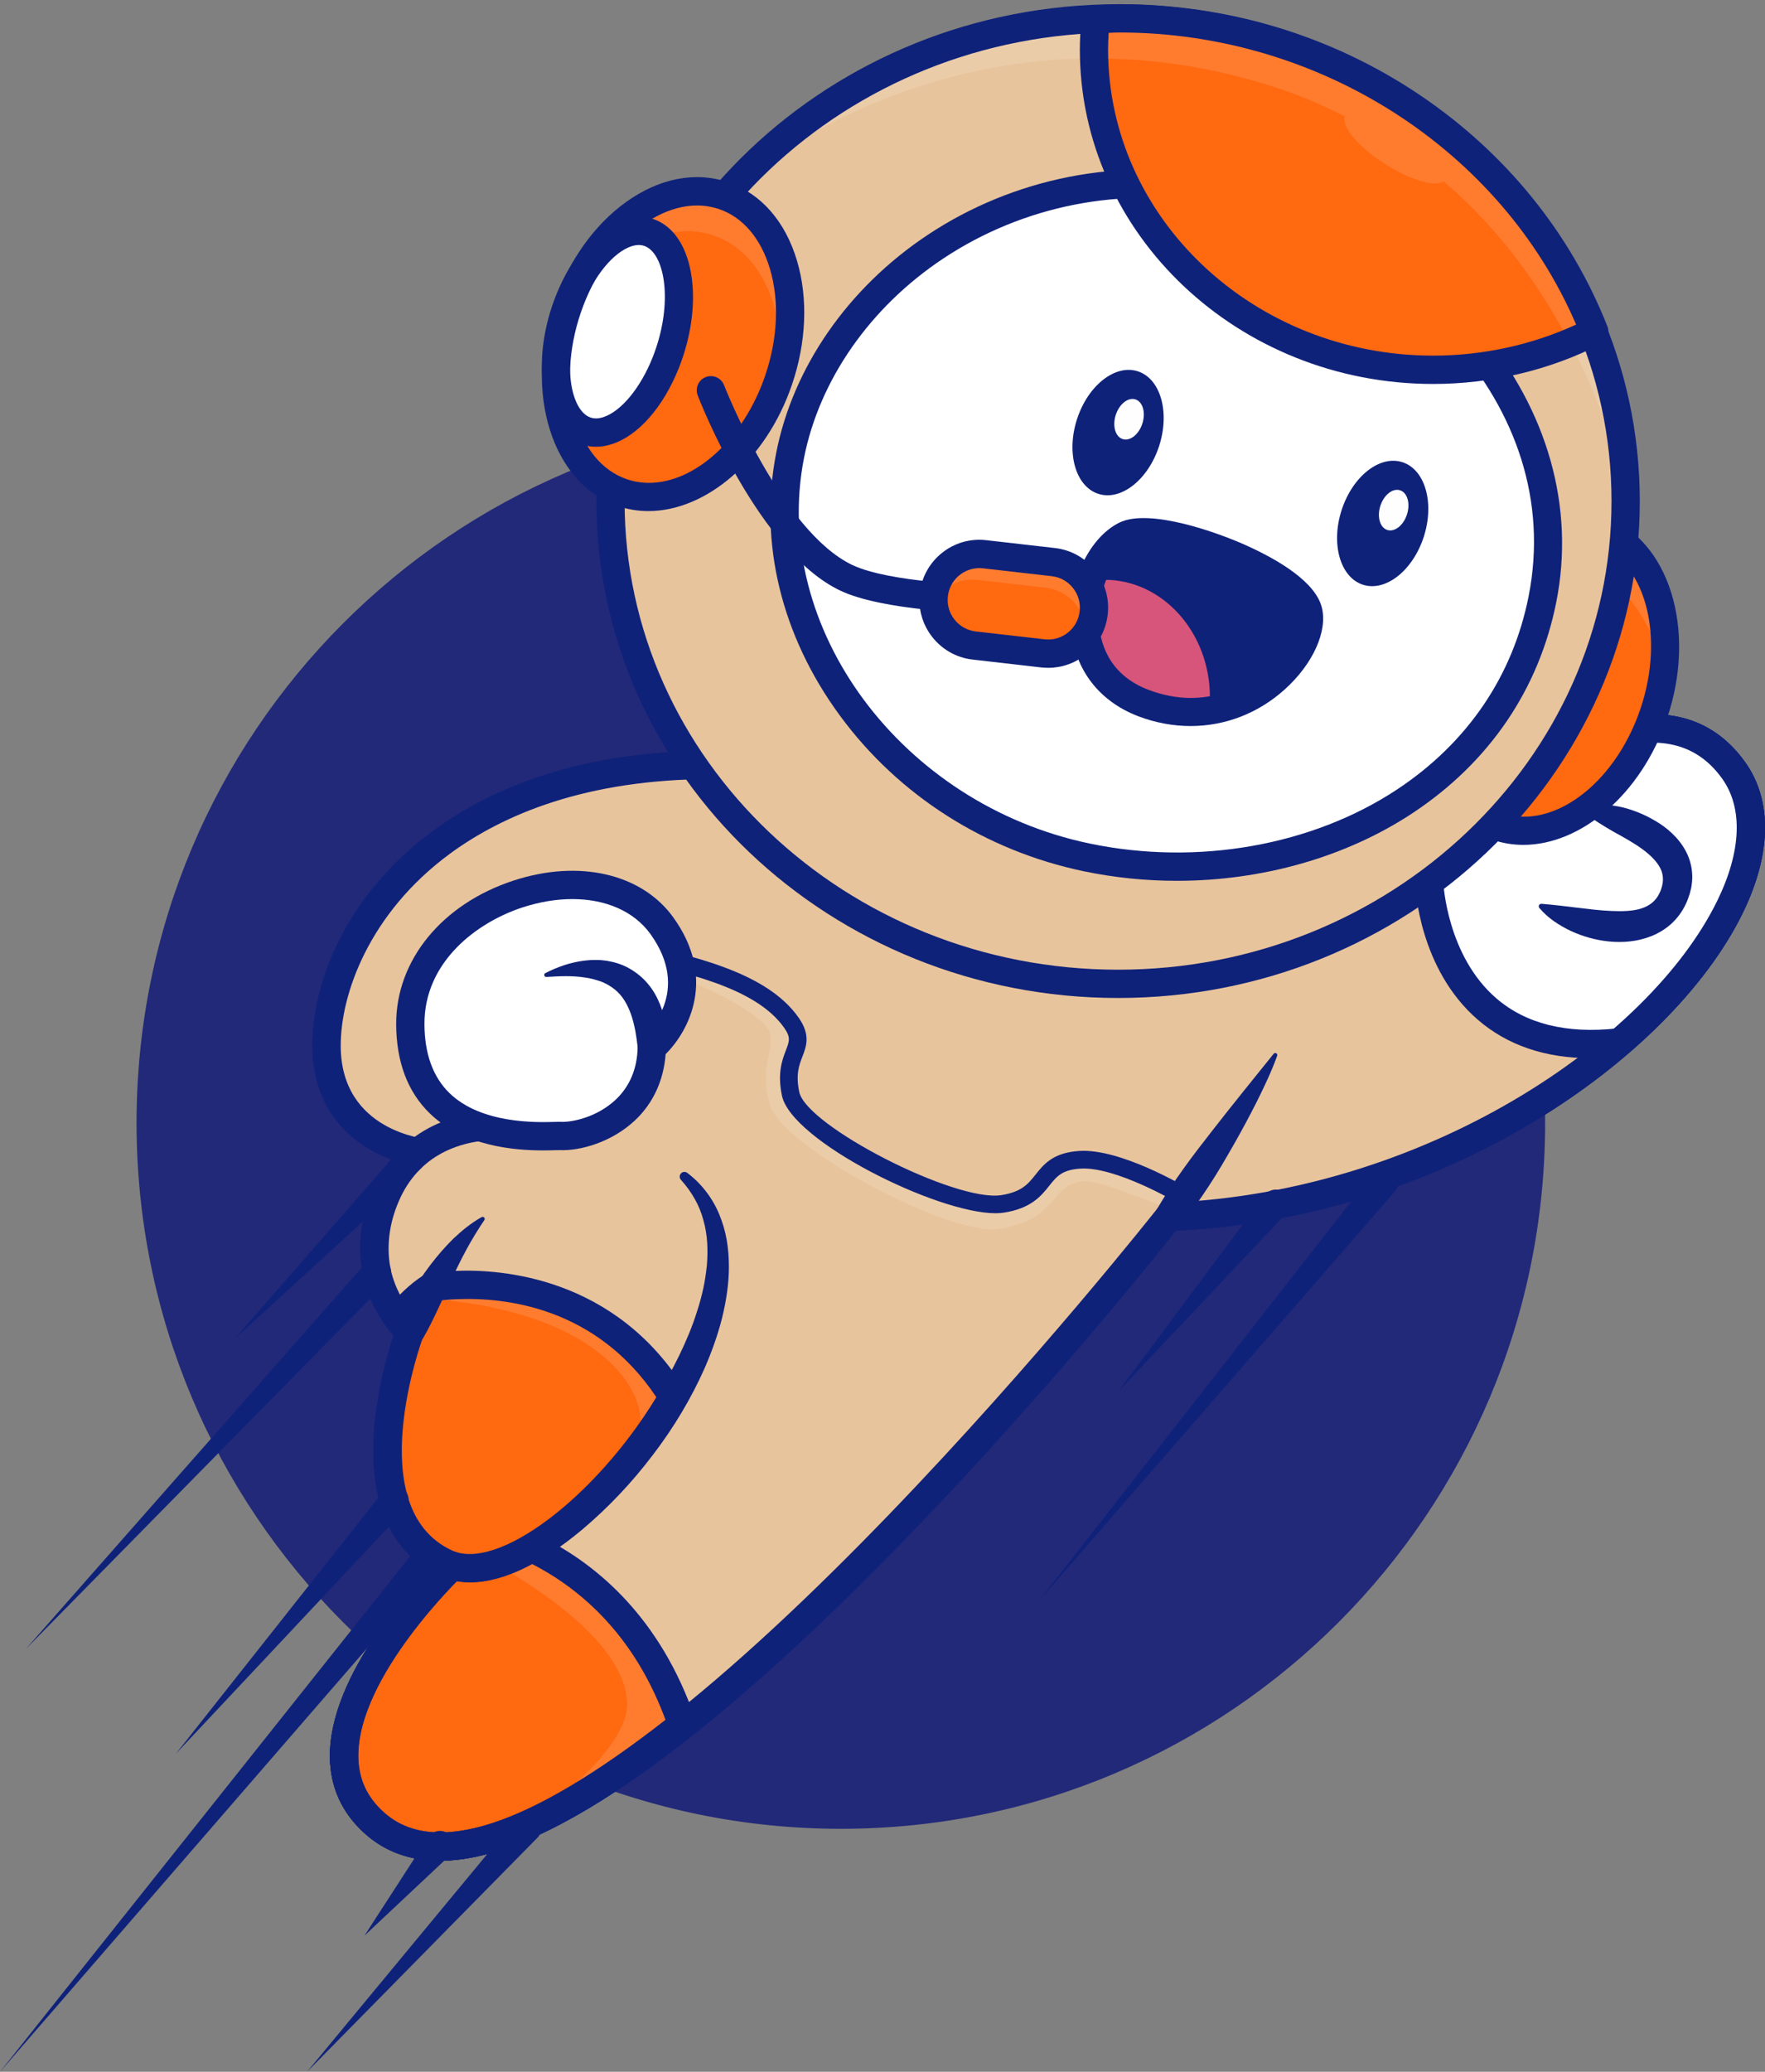 <svg width="52" height="61" viewBox="0 0 52 61" fill="none" xmlns="http://www.w3.org/2000/svg">
<rect x="0" y="0" width="52" height="61" fill="#808080" stroke="none"/>
<g clip-path="url(#clip0_229_5594)">
<path fill-rule="evenodd" clip-rule="evenodd" d="M4.023 33.06C4.023 21.58 13.313 12.273 24.773 12.273C36.232 12.273 45.522 21.58 45.522 33.06C45.522 44.539 36.232 53.846 24.773 53.846C13.313 53.846 4.023 44.539 4.023 33.06Z" fill="#222979"/>
<path fill-rule="evenodd" clip-rule="evenodd" d="M30.058 24.122C33.836 25.323 38.568 26.041 41.477 24.607C44.386 23.172 48.835 19.552 51.077 22.686C53.742 26.414 45.61 35.386 34.434 35.828C34.434 35.828 16.524 58.617 11.027 53.666C8.108 51.038 13.342 46.089 13.342 46.089L12.634 33.969C12.634 33.969 9.631 33.751 9.621 30.8C9.607 26.754 14.719 19.247 30.058 24.122Z" fill="#EA5656"/>
<path d="M12.976 54.425C12.186 54.425 11.52 54.184 10.989 53.706C10.4 53.175 10.096 52.51 10.086 51.728C10.056 49.253 13.018 46.323 13.285 46.065L12.581 34.018C12.189 33.972 9.575 33.559 9.565 30.8C9.56 29.096 10.452 26.614 12.972 24.76C15.625 22.808 20.746 21.103 30.075 24.068C32.336 24.787 37.971 26.273 41.452 24.556C42.007 24.282 42.615 23.931 43.26 23.558C45.942 22.007 49.28 20.077 51.122 22.653C51.845 23.664 51.809 25.109 51.021 26.723C49.984 28.847 47.798 31.027 45.023 32.703C42.795 34.048 39.156 35.691 34.463 35.882C34.199 36.215 30.756 40.552 26.555 44.903C20.707 50.959 16.259 54.157 13.332 54.409C13.211 54.419 13.092 54.425 12.976 54.425ZM20.992 22.578C17.163 22.578 14.644 23.668 13.038 24.85C10.551 26.679 9.671 29.122 9.677 30.799C9.687 33.665 12.608 33.91 12.638 33.911L12.687 33.915L12.69 33.964L13.399 46.11L13.38 46.128C13.348 46.158 10.167 49.197 10.198 51.727C10.207 52.476 10.498 53.114 11.064 53.623C11.648 54.15 12.409 54.377 13.323 54.297C20.242 53.701 34.251 35.972 34.391 35.793L34.407 35.773L34.433 35.772C39.115 35.586 42.745 33.948 44.966 32.606C47.723 30.942 49.893 28.779 50.921 26.673C51.69 25.098 51.729 23.693 51.032 22.718C49.248 20.223 45.959 22.126 43.316 23.654C42.67 24.027 42.06 24.38 41.502 24.655C37.985 26.39 32.316 24.897 30.042 24.174C26.421 23.023 23.439 22.578 20.992 22.578Z" fill="#0F227A"/>
<path d="M12.973 54.785C12.094 54.785 11.347 54.514 10.749 53.974C10.081 53.373 9.737 52.618 9.726 51.732C9.697 49.287 12.27 46.565 12.915 45.921L12.239 34.336C11.025 34.116 9.213 33.185 9.205 30.8C9.199 29.007 10.129 26.402 12.758 24.468C15.479 22.466 20.711 20.712 30.184 23.723C34.807 25.192 38.96 25.382 41.293 24.231C41.837 23.963 42.441 23.614 43.08 23.244C44.441 22.457 45.983 21.565 47.42 21.201C49.165 20.758 50.51 21.175 51.416 22.442C52.219 23.566 52.194 25.142 51.345 26.881C50.278 29.066 48.042 31.3 45.21 33.011C42.972 34.363 39.333 36.009 34.643 36.235C33.168 38.094 20.218 54.178 13.364 54.768C13.23 54.779 13.1 54.785 12.973 54.785ZM20.991 22.938C17.259 22.938 14.81 23.994 13.251 25.14C10.871 26.892 10.033 29.282 10.038 30.797C10.046 33.317 12.558 33.542 12.665 33.551C12.873 33.567 13.037 33.734 13.05 33.942L13.758 46.062C13.765 46.185 13.717 46.305 13.628 46.39C13.597 46.419 10.529 49.352 10.559 51.723C10.567 52.375 10.811 52.909 11.305 53.354C11.82 53.817 12.469 54.008 13.292 53.937C20.056 53.354 33.968 35.746 34.108 35.569C34.183 35.472 34.297 35.415 34.419 35.41C41.974 35.111 48.577 30.652 50.597 26.514C51.305 25.064 51.355 23.79 50.739 22.927C49.145 20.699 46.144 22.435 43.496 23.966C42.845 24.343 42.229 24.699 41.661 24.979C38.027 26.771 32.248 25.254 29.933 24.518C26.347 23.378 23.401 22.938 20.991 22.938Z" fill="#0F227A"/>
<path fill-rule="evenodd" clip-rule="evenodd" d="M14.774 33.157C14.774 33.157 12.245 32.922 11.307 35.345C10.368 37.768 12.095 39.216 12.095 39.216C12.095 39.216 10.062 44.587 13.154 46.027C16.246 47.467 23.873 37.977 20.155 34.637" fill="#EA5656"/>
<path d="M13.873 46.234C13.608 46.234 13.358 46.184 13.13 46.078C10.161 44.695 11.859 39.708 12.029 39.232C11.803 39.022 10.381 37.579 11.255 35.325C12.197 32.891 14.754 33.099 14.779 33.101L14.769 33.212C14.744 33.21 12.27 33.011 11.358 35.365C10.444 37.723 12.113 39.159 12.13 39.173L12.161 39.199L12.147 39.236C12.127 39.289 10.168 44.575 13.177 45.977C14.801 46.733 17.67 44.37 19.397 41.747C20.94 39.403 21.94 36.315 20.118 34.678L20.192 34.595C22.067 36.279 21.058 39.425 19.49 41.808C17.939 44.163 15.581 46.234 13.873 46.234Z" fill="#0F227A"/>
<path d="M13.868 46.594C13.554 46.594 13.255 46.534 12.977 46.405C9.954 44.997 11.228 40.485 11.613 39.331C10.956 38.632 10.174 37.114 10.918 35.193C11.75 33.045 13.828 32.649 14.812 32.741C15.041 32.762 15.209 32.965 15.188 33.194C15.167 33.423 14.964 33.592 14.736 33.571C14.642 33.563 12.503 33.406 11.694 35.495C10.88 37.596 12.302 38.845 12.363 38.897C12.497 39.011 12.546 39.199 12.483 39.363C12.464 39.413 10.624 44.389 13.329 45.648C14.601 46.241 17.242 44.363 19.095 41.548C20.556 39.329 21.528 36.43 19.877 34.947C19.705 34.793 19.691 34.529 19.845 34.358C19.998 34.187 20.261 34.172 20.432 34.326C22.478 36.163 21.442 39.498 19.79 42.007C18.205 44.415 15.761 46.594 13.868 46.594Z" fill="#0F227A"/>
<path d="M34.429 36.258C34.346 36.258 34.263 36.234 34.19 36.182C34.002 36.05 33.956 35.79 34.088 35.602C34.112 35.567 36.481 32.181 37.211 30.856C37.322 30.655 37.575 30.581 37.776 30.693C37.978 30.804 38.051 31.058 37.94 31.259C37.189 32.623 34.868 35.94 34.77 36.081C34.689 36.196 34.56 36.258 34.429 36.258Z" fill="#0F227A"/>
<path d="M15.999 33.872C15.189 33.872 13.673 33.764 12.662 32.782C12.009 32.148 11.676 31.264 11.672 30.155C11.665 28.272 13.025 26.612 15.138 25.924C17.065 25.296 18.91 25.724 19.838 27.013C21.111 28.782 20.309 30.345 19.611 31.037C19.552 31.814 19.242 32.485 18.707 32.988C18.026 33.627 17.105 33.888 16.494 33.864C16.465 33.863 16.417 33.864 16.353 33.866C16.261 33.869 16.141 33.872 15.999 33.872ZM16.863 26.472C16.398 26.472 15.902 26.552 15.395 26.717C14.058 27.153 12.498 28.313 12.505 30.152C12.508 31.028 12.756 31.711 13.241 32.183C14.177 33.092 15.797 33.047 16.33 33.033C16.42 33.03 16.487 33.029 16.527 33.031C16.881 33.045 17.601 32.883 18.137 32.38C18.553 31.989 18.772 31.469 18.787 30.836C18.79 30.718 18.843 30.606 18.933 30.529C19.087 30.397 20.383 29.196 19.163 27.501C18.679 26.829 17.843 26.472 16.863 26.472Z" fill="#0F227A"/>
<path d="M12.946 54.785C12.074 54.785 11.337 54.517 10.742 53.98C10.074 53.379 9.73 52.624 9.719 51.738C9.689 49.293 12.263 46.571 12.909 45.927L12.849 44.911C12.837 44.714 12.964 44.538 13.15 44.486C13.173 44.478 13.195 44.472 13.218 44.469C13.249 44.463 13.281 44.462 13.313 44.464C13.367 44.467 14.644 44.556 16.168 45.36C17.568 46.099 19.453 47.608 20.478 50.603C20.49 50.638 20.496 50.667 20.499 50.687C20.537 50.843 20.48 51.01 20.352 51.111C18.316 52.724 16.53 53.819 15.045 54.363C14.277 54.644 13.576 54.785 12.946 54.785ZM13.709 45.362L13.751 46.067C13.758 46.19 13.711 46.31 13.621 46.395C13.591 46.424 10.522 49.358 10.551 51.729C10.56 52.381 10.804 52.915 11.298 53.36C12.783 54.697 15.577 53.782 19.606 50.637C18.11 46.581 14.893 45.593 13.709 45.362ZM20.488 50.65C20.488 50.65 20.488 50.65 20.488 50.65C20.488 50.65 20.488 50.65 20.488 50.65ZM20.488 50.649C20.488 50.649 20.488 50.649 20.488 50.649C20.488 50.649 20.488 50.649 20.488 50.649ZM13.264 44.886H13.265H13.264Z" fill="#0F227A"/>
<path d="M12.088 39.643C12.036 39.643 11.983 39.633 11.932 39.613C11.719 39.527 11.616 39.284 11.702 39.07C11.741 38.974 12.661 36.715 13.953 35.568C14.125 35.415 14.388 35.431 14.541 35.603C14.693 35.776 14.677 36.039 14.505 36.192C13.36 37.209 12.483 39.361 12.474 39.383C12.409 39.545 12.253 39.643 12.088 39.643Z" fill="#0F227A"/>
<path d="M13.83 46.587C13.521 46.587 13.229 46.529 12.961 46.404C9.928 44.991 11.219 40.454 11.598 39.318C11.539 39.252 11.47 39.17 11.396 39.075C11.28 38.925 11.28 38.715 11.396 38.565C11.713 38.152 12.069 37.815 12.453 37.562C12.498 37.532 12.549 37.511 12.603 37.501C12.616 37.498 12.928 37.439 13.426 37.419C14.77 37.363 18.122 37.594 20.18 40.909C20.262 41.04 20.264 41.206 20.186 41.339C18.57 44.115 15.839 46.587 13.83 46.587ZM12.269 38.816C12.324 38.874 12.358 38.906 12.358 38.907C12.483 39.022 12.526 39.203 12.466 39.361C12.447 39.411 10.608 44.389 13.312 45.648C14.654 46.273 17.536 44.098 19.337 41.138C17.572 38.497 14.911 38.193 13.459 38.252C13.166 38.264 12.949 38.291 12.839 38.307C12.64 38.447 12.449 38.617 12.269 38.816ZM13.442 37.835H13.444H13.442Z" fill="#0F227A"/>
<path d="M29.329 35.878C27.494 35.878 23.179 33.704 22.884 32.29C22.709 31.446 22.769 30.756 22.839 30.358C21.834 29.905 18.598 28.481 16.61 27.986C16.387 27.93 16.251 27.704 16.306 27.481C16.362 27.257 16.588 27.121 16.811 27.176C19.252 27.785 23.323 29.661 23.495 29.74C23.687 29.829 23.782 30.048 23.716 30.25C23.714 30.255 23.473 31.033 23.7 32.12C23.77 32.459 24.659 33.231 26.167 33.995C27.527 34.684 28.917 35.12 29.473 35.035C30.711 34.843 31.508 33.844 31.515 33.834C31.627 33.692 31.817 33.638 31.986 33.7L34.949 34.789C35.165 34.869 35.275 35.108 35.196 35.325C35.117 35.541 34.878 35.652 34.662 35.572L31.964 34.58C31.597 34.957 30.762 35.679 29.6 35.859C29.518 35.872 29.427 35.878 29.329 35.878Z" fill="#0F227A"/>
<path d="M19.202 31.277C19.194 31.277 19.185 31.277 19.176 31.276C18.947 31.262 18.773 31.065 18.787 30.835C18.788 30.816 18.836 29.756 18.196 29.243C17.768 28.899 17.095 28.855 16.197 29.11C15.976 29.173 15.746 29.044 15.683 28.823C15.62 28.601 15.749 28.371 15.97 28.308C17.145 27.974 18.071 28.07 18.722 28.596C19.7 29.385 19.621 30.825 19.618 30.886C19.604 31.107 19.421 31.277 19.202 31.277Z" fill="#0F227A"/>
<path d="M47.712 27.697C46.672 27.697 45.58 27.252 45.186 27.038C44.984 26.929 44.908 26.675 45.018 26.473C45.128 26.271 45.38 26.195 45.582 26.305C46.11 26.591 47.553 27.099 48.406 26.746C48.696 26.626 48.875 26.422 48.97 26.103C49.041 25.865 49.017 25.658 48.895 25.453C48.474 24.751 47.07 24.331 46.565 24.229C46.339 24.183 46.193 23.963 46.239 23.737C46.284 23.512 46.504 23.364 46.729 23.411C46.951 23.456 48.923 23.881 49.608 25.023C49.85 25.426 49.905 25.882 49.768 26.342C49.603 26.896 49.242 27.302 48.724 27.517C48.413 27.646 48.065 27.697 47.712 27.697Z" fill="#0F227A"/>
<path fill-rule="evenodd" clip-rule="evenodd" d="M30.058 24.122C33.836 25.323 38.568 26.041 41.477 24.607C44.386 23.172 48.835 19.552 51.077 22.686C53.742 26.414 45.61 35.386 34.434 35.828C34.434 35.828 16.524 58.617 11.027 53.666C8.108 51.038 13.342 46.089 13.342 46.089L12.634 33.969C12.634 33.969 9.631 33.751 9.621 30.8C9.607 26.754 14.719 19.247 30.058 24.122Z" fill="#EA5656"/>
<path d="M12.976 54.425C12.186 54.425 11.52 54.184 10.989 53.706C10.4 53.175 10.096 52.51 10.086 51.728C10.056 49.253 13.018 46.323 13.285 46.065L12.581 34.018C12.189 33.972 9.575 33.559 9.565 30.8C9.56 29.096 10.452 26.614 12.972 24.76C15.625 22.808 20.746 21.103 30.075 24.068C32.336 24.787 37.971 26.273 41.452 24.556C42.007 24.282 42.615 23.931 43.26 23.558C45.942 22.007 49.28 20.077 51.122 22.653C51.845 23.664 51.809 25.109 51.021 26.723C49.984 28.847 47.798 31.027 45.023 32.703C42.795 34.048 39.156 35.691 34.463 35.882C34.199 36.215 30.756 40.552 26.555 44.903C20.707 50.959 16.259 54.157 13.332 54.409C13.211 54.419 13.092 54.425 12.976 54.425ZM20.992 22.578C17.163 22.578 14.644 23.668 13.038 24.85C10.551 26.679 9.671 29.122 9.677 30.799C9.687 33.665 12.608 33.91 12.638 33.911L12.687 33.915L12.69 33.964L13.399 46.11L13.38 46.128C13.348 46.158 10.167 49.197 10.198 51.727C10.207 52.476 10.498 53.114 11.064 53.623C11.648 54.15 12.409 54.377 13.323 54.297C20.242 53.701 34.251 35.972 34.391 35.793L34.407 35.773L34.433 35.772C39.115 35.586 42.745 33.948 44.966 32.606C47.723 30.942 49.893 28.779 50.921 26.673C51.69 25.098 51.729 23.693 51.032 22.718C49.248 20.223 45.959 22.126 43.316 23.654C42.67 24.027 42.06 24.38 41.502 24.655C37.985 26.39 32.316 24.897 30.042 24.174C26.421 23.023 23.439 22.578 20.992 22.578Z" fill="#0F227A"/>
<path d="M12.973 54.785C12.094 54.785 11.347 54.514 10.749 53.974C10.081 53.373 9.737 52.618 9.726 51.732C9.697 49.287 12.27 46.565 12.915 45.921L12.239 34.336C11.025 34.116 9.213 33.185 9.205 30.8C9.199 29.007 10.129 26.402 12.758 24.468C15.479 22.466 20.711 20.712 30.184 23.723C34.807 25.192 38.96 25.382 41.293 24.231C41.837 23.963 42.441 23.614 43.08 23.244C44.441 22.457 45.983 21.565 47.42 21.201C49.165 20.758 50.51 21.175 51.416 22.442C52.219 23.566 52.194 25.142 51.345 26.881C50.278 29.066 48.042 31.3 45.21 33.011C42.972 34.363 39.333 36.009 34.643 36.235C33.168 38.094 20.218 54.178 13.364 54.768C13.23 54.779 13.1 54.785 12.973 54.785ZM20.991 22.938C17.259 22.938 14.81 23.994 13.251 25.14C10.871 26.892 10.033 29.282 10.038 30.797C10.046 33.317 12.558 33.542 12.665 33.551C12.873 33.567 13.037 33.734 13.05 33.942L13.758 46.062C13.765 46.185 13.717 46.305 13.628 46.39C13.597 46.419 10.529 49.352 10.559 51.723C10.567 52.375 10.811 52.909 11.305 53.354C11.82 53.817 12.469 54.008 13.292 53.937C20.056 53.354 33.968 35.746 34.108 35.569C34.183 35.472 34.297 35.415 34.419 35.41C41.974 35.111 48.577 30.652 50.597 26.514C51.305 25.064 51.355 23.79 50.739 22.927C49.145 20.699 46.144 22.435 43.496 23.966C42.845 24.343 42.229 24.699 41.661 24.979C38.027 26.771 32.248 25.254 29.933 24.518C26.347 23.378 23.401 22.938 20.991 22.938Z" fill="#0F227A"/>
<path fill-rule="evenodd" clip-rule="evenodd" d="M14.774 33.157C14.774 33.157 12.245 32.922 11.307 35.345C10.368 37.768 12.095 39.216 12.095 39.216C12.095 39.216 10.062 44.587 13.154 46.027C16.246 47.467 23.873 37.977 20.155 34.637" fill="#EA5656"/>
<path d="M13.873 46.234C13.608 46.234 13.358 46.184 13.13 46.078C10.161 44.695 11.859 39.708 12.029 39.232C11.803 39.022 10.381 37.579 11.255 35.325C12.197 32.891 14.754 33.099 14.779 33.101L14.769 33.212C14.744 33.21 12.27 33.011 11.358 35.365C10.444 37.723 12.113 39.159 12.13 39.173L12.161 39.199L12.147 39.236C12.127 39.289 10.168 44.575 13.177 45.977C14.801 46.733 17.67 44.37 19.397 41.747C20.94 39.403 21.94 36.315 20.118 34.678L20.192 34.595C22.067 36.279 21.058 39.425 19.49 41.808C17.939 44.163 15.581 46.234 13.873 46.234Z" fill="#0F227A"/>
<path d="M13.868 46.594C13.554 46.594 13.255 46.534 12.977 46.405C9.954 44.997 11.228 40.485 11.613 39.331C10.956 38.632 10.174 37.114 10.918 35.193C11.75 33.045 13.828 32.649 14.812 32.741C15.041 32.762 15.209 32.965 15.188 33.194C15.167 33.423 14.964 33.592 14.736 33.571C14.642 33.563 12.503 33.406 11.694 35.495C10.88 37.596 12.302 38.845 12.363 38.897C12.497 39.011 12.546 39.199 12.483 39.363C12.464 39.413 10.624 44.389 13.329 45.648C14.601 46.241 17.242 44.363 19.095 41.548C20.556 39.329 21.528 36.43 19.877 34.947C19.705 34.793 19.691 34.529 19.845 34.358C19.998 34.187 20.261 34.172 20.432 34.326C22.478 36.163 21.442 39.498 19.79 42.007C18.205 44.415 15.761 46.594 13.868 46.594Z" fill="#0F227A"/>
<path d="M34.429 36.258C34.346 36.258 34.263 36.234 34.19 36.182C34.002 36.05 33.956 35.79 34.088 35.602C34.112 35.567 36.481 32.181 37.211 30.856C37.322 30.655 37.575 30.581 37.776 30.693C37.978 30.804 38.051 31.058 37.94 31.259C37.189 32.623 34.868 35.94 34.77 36.081C34.689 36.196 34.56 36.258 34.429 36.258Z" fill="#0F227A"/>
<path d="M15.999 33.872C15.189 33.872 13.673 33.764 12.662 32.782C12.009 32.148 11.676 31.264 11.672 30.155C11.665 28.272 13.025 26.612 15.138 25.924C17.065 25.296 18.91 25.724 19.838 27.013C21.111 28.782 20.309 30.345 19.611 31.037C19.552 31.814 19.242 32.485 18.707 32.988C18.026 33.627 17.105 33.888 16.494 33.864C16.465 33.863 16.417 33.864 16.353 33.866C16.261 33.869 16.141 33.872 15.999 33.872ZM16.863 26.472C16.398 26.472 15.902 26.552 15.395 26.717C14.058 27.153 12.498 28.313 12.505 30.152C12.508 31.028 12.756 31.711 13.241 32.183C14.177 33.092 15.797 33.047 16.33 33.033C16.42 33.03 16.487 33.029 16.527 33.031C16.881 33.045 17.601 32.883 18.137 32.38C18.553 31.989 18.772 31.469 18.787 30.836C18.79 30.718 18.843 30.606 18.933 30.529C19.087 30.397 20.383 29.196 19.163 27.501C18.679 26.829 17.843 26.472 16.863 26.472Z" fill="#0F227A"/>
<path d="M12.946 54.785C12.074 54.785 11.337 54.517 10.742 53.98C10.074 53.379 9.73 52.624 9.719 51.738C9.689 49.293 12.263 46.571 12.909 45.927L12.849 44.911C12.837 44.714 12.964 44.538 13.15 44.486C13.173 44.478 13.195 44.472 13.218 44.469C13.249 44.463 13.281 44.462 13.313 44.464C13.367 44.467 14.644 44.556 16.168 45.36C17.568 46.099 19.453 47.608 20.478 50.603C20.49 50.638 20.496 50.667 20.499 50.687C20.537 50.843 20.48 51.01 20.352 51.111C18.316 52.724 16.53 53.819 15.045 54.363C14.277 54.644 13.576 54.785 12.946 54.785ZM13.709 45.362L13.751 46.067C13.758 46.19 13.711 46.31 13.621 46.395C13.591 46.424 10.522 49.358 10.551 51.729C10.56 52.381 10.804 52.915 11.298 53.36C12.783 54.697 15.577 53.782 19.606 50.637C18.11 46.581 14.893 45.593 13.709 45.362ZM20.488 50.65C20.488 50.65 20.488 50.65 20.488 50.65C20.488 50.65 20.488 50.65 20.488 50.65ZM20.488 50.649C20.488 50.649 20.488 50.649 20.488 50.649C20.488 50.649 20.488 50.649 20.488 50.649ZM13.264 44.886H13.265H13.264Z" fill="#0F227A"/>
<path d="M12.088 39.643C12.036 39.643 11.983 39.633 11.932 39.613C11.719 39.527 11.616 39.284 11.702 39.07C11.741 38.974 12.661 36.715 13.953 35.568C14.125 35.415 14.388 35.431 14.541 35.603C14.693 35.776 14.677 36.039 14.505 36.192C13.36 37.209 12.483 39.361 12.474 39.383C12.409 39.545 12.253 39.643 12.088 39.643Z" fill="#0F227A"/>
<path d="M13.83 46.587C13.521 46.587 13.229 46.529 12.961 46.404C9.928 44.991 11.219 40.454 11.598 39.318C11.539 39.252 11.47 39.17 11.396 39.075C11.28 38.925 11.28 38.715 11.396 38.565C11.713 38.152 12.069 37.815 12.453 37.562C12.498 37.532 12.549 37.511 12.603 37.501C12.616 37.498 12.928 37.439 13.426 37.419C14.77 37.363 18.122 37.594 20.18 40.909C20.262 41.04 20.264 41.206 20.186 41.339C18.57 44.115 15.839 46.587 13.83 46.587ZM12.269 38.816C12.324 38.874 12.358 38.906 12.358 38.907C12.483 39.022 12.526 39.203 12.466 39.361C12.447 39.411 10.608 44.389 13.312 45.648C14.654 46.273 17.536 44.098 19.337 41.138C17.572 38.497 14.911 38.193 13.459 38.252C13.166 38.264 12.949 38.291 12.839 38.307C12.64 38.447 12.449 38.617 12.269 38.816ZM13.442 37.835H13.444H13.442Z" fill="#0F227A"/>
<path d="M29.329 35.878C27.494 35.878 23.179 33.704 22.884 32.29C22.709 31.446 22.769 30.756 22.839 30.358C21.834 29.905 18.598 28.481 16.61 27.986C16.387 27.93 16.251 27.704 16.306 27.481C16.362 27.257 16.588 27.121 16.811 27.176C19.252 27.785 23.323 29.661 23.495 29.74C23.687 29.829 23.782 30.048 23.716 30.25C23.714 30.255 23.473 31.033 23.7 32.12C23.77 32.459 24.659 33.231 26.167 33.995C27.527 34.684 28.917 35.12 29.473 35.035C30.711 34.843 31.508 33.844 31.515 33.834C31.627 33.692 31.817 33.638 31.986 33.7L34.949 34.789C35.165 34.869 35.275 35.108 35.196 35.325C35.117 35.541 34.878 35.652 34.662 35.572L31.964 34.58C31.597 34.957 30.762 35.679 29.6 35.859C29.518 35.872 29.427 35.878 29.329 35.878Z" fill="#0F227A"/>
<path d="M19.202 31.277C19.194 31.277 19.185 31.277 19.176 31.276C18.947 31.262 18.773 31.065 18.787 30.835C18.788 30.816 18.836 29.756 18.196 29.243C17.768 28.899 17.095 28.855 16.197 29.11C15.976 29.173 15.746 29.044 15.683 28.823C15.62 28.601 15.749 28.371 15.97 28.308C17.145 27.974 18.071 28.07 18.722 28.596C19.7 29.385 19.621 30.825 19.618 30.886C19.604 31.107 19.421 31.277 19.202 31.277Z" fill="#0F227A"/>
<path d="M47.712 27.697C46.672 27.697 45.58 27.252 45.186 27.038C44.984 26.929 44.908 26.675 45.018 26.473C45.128 26.271 45.38 26.195 45.582 26.305C46.11 26.591 47.553 27.099 48.406 26.746C48.696 26.626 48.875 26.422 48.97 26.103C49.041 25.865 49.017 25.658 48.895 25.453C48.474 24.751 47.07 24.331 46.565 24.229C46.339 24.183 46.193 23.963 46.239 23.737C46.284 23.512 46.504 23.364 46.729 23.411C46.951 23.456 48.923 23.881 49.608 25.023C49.85 25.426 49.905 25.882 49.768 26.342C49.603 26.896 49.242 27.302 48.724 27.517C48.413 27.646 48.065 27.697 47.712 27.697Z" fill="#0F227A"/>
<path fill-rule="evenodd" clip-rule="evenodd" d="M30.058 24.122C33.836 25.323 38.568 26.041 41.477 24.607C44.386 23.172 48.835 19.552 51.077 22.686C53.742 26.414 45.61 35.386 34.434 35.828C34.434 35.828 16.524 58.617 11.027 53.666C8.108 51.038 13.342 46.089 13.342 46.089L12.634 33.969C12.634 33.969 9.631 33.751 9.621 30.8C9.607 26.754 14.719 19.247 30.058 24.122Z" fill="#E8C49C"/>
<path d="M42.108 25.561C42.108 25.561 42.554 31.81 48.234 30.694L50.796 27.012L51.542 24.925L51.425 23.359L50.434 22.007L49.014 21.656C49.014 21.656 45.672 22.66 42.108 25.561Z" fill="white"/>
<g opacity="0.2">
<g opacity="0.2">
<g opacity="0.2">
<path opacity="0.2" fill-rule="evenodd" clip-rule="evenodd" d="M36.002 31.522C30.79 38.35 15.114 55.939 10.135 51.71C10.139 52.42 10.376 53.097 11.006 53.664C16.504 58.616 34.413 35.83 34.413 35.83C34.808 35.814 37.188 31.093 37.575 31.056C37.78 30.41 36.953 30.276 36.002 31.522Z" fill="#0F227A"/>
</g>
</g>
</g>
<g opacity="0.2">
<g opacity="0.2">
<g opacity="0.2">
<path opacity="0.2" fill-rule="evenodd" clip-rule="evenodd" d="M11.044 26.805C10.107 28.148 9.681 29.57 9.685 30.718C9.694 33.402 12.078 33.804 12.527 33.858C15.581 32.786 17.861 29.033 17.861 29.033C9.937 33.748 10.696 28.349 11.044 26.805Z" fill="#0F227A"/>
</g>
</g>
</g>
<path fill-rule="evenodd" clip-rule="evenodd" d="M13.287 44.879C13.279 44.88 13.272 44.884 13.264 44.885L13.335 46.091C13.335 46.091 8.101 51.041 11.02 53.669C12.95 55.408 16.416 53.696 20.094 50.783C20.089 50.767 20.089 50.752 20.084 50.737C18.185 45.19 13.287 44.879 13.287 44.879Z" fill="#FF6910"/>
<g opacity="0.6">
<g opacity="0.6">
<g opacity="0.6">
<path opacity="0.6" fill-rule="evenodd" clip-rule="evenodd" d="M13.721 45.597C13.721 45.597 18.393 47.767 18.479 50.152C18.509 51.005 17.392 52.459 14.988 53.962C14.988 53.962 18.982 51.799 20.183 50.75C20.183 50.75 17.43 43.939 13.604 45.882" fill="#FDFDFD"/>
</g>
</g>
</g>
<g opacity="0.2">
<g opacity="0.2">
<g opacity="0.2">
<path opacity="0.2" fill-rule="evenodd" clip-rule="evenodd" d="M19.251 48.898C15.457 51.778 12.043 53.307 10.155 51.726C10.155 51.782 10.151 51.838 10.155 51.893C10.159 51.956 10.163 52.019 10.171 52.082C10.189 52.216 10.22 52.349 10.259 52.479C10.275 52.535 10.29 52.59 10.311 52.645C10.369 52.799 10.443 52.949 10.535 53.095C10.551 53.119 10.561 53.145 10.578 53.17C10.698 53.346 10.845 53.514 11.023 53.675C11.057 53.706 11.095 53.728 11.13 53.756C11.243 53.847 11.357 53.931 11.478 54.001C11.544 54.038 11.612 54.07 11.68 54.102C11.802 54.158 11.928 54.204 12.057 54.242C12.115 54.259 12.171 54.281 12.23 54.294C12.422 54.337 12.621 54.362 12.828 54.369C12.861 54.37 12.896 54.369 12.929 54.369C13.106 54.37 13.291 54.356 13.479 54.333C13.551 54.324 13.623 54.316 13.696 54.304C13.76 54.293 13.827 54.275 13.892 54.261C14.184 54.202 14.485 54.117 14.796 54.007C14.859 53.985 14.923 53.966 14.988 53.942C15.749 53.655 16.558 53.239 17.401 52.714C18.091 52.284 18.805 51.769 19.528 51.218C19.716 51.075 19.904 50.928 20.094 50.779C20.091 50.767 20.091 50.755 20.087 50.743C19.85 50.049 19.567 49.438 19.251 48.898Z" fill="#0F227A"/>
</g>
</g>
</g>
<g opacity="0.6">
<g opacity="0.6">
<g opacity="0.6">
<path opacity="0.6" fill-rule="evenodd" clip-rule="evenodd" d="M34.906 35.227C34.906 35.227 32.206 33.447 31.305 34.14C30.402 34.833 30.446 35.289 29.566 35.377C28.687 35.465 23.944 33.776 23.453 32.334C22.963 30.893 23.629 31.266 23.423 30.29C23.218 29.314 20.183 28.02 18.114 27.58C18.114 27.58 17.498 27.948 18.19 28.148C20.632 28.854 22.582 29.88 22.697 30.462C22.791 30.942 22.354 31.539 22.69 32.548C23.117 33.829 28.017 36.414 29.446 36.182C31.024 35.925 30.965 35.067 31.634 34.842C32.029 34.709 32.201 34.712 34.513 35.615" fill="#FDFDFD"/>
</g>
</g>
</g>
<g opacity="0.6">
<g opacity="0.6">
<g opacity="0.6">
<path opacity="0.6" fill-rule="evenodd" clip-rule="evenodd" d="M48.447 21.43C47.856 21.469 47.227 21.64 46.59 21.887C52.25 22.012 50.584 27.285 50.584 27.285C50.611 27.275 50.638 27.26 50.665 27.249C51.691 25.49 51.907 23.824 51.078 22.665C50.377 21.686 49.464 21.363 48.447 21.43Z" fill="#FDFDFD"/>
</g>
</g>
</g>
<path d="M12.973 54.785C12.094 54.785 11.347 54.514 10.749 53.974C10.081 53.373 9.737 52.618 9.726 51.732C9.697 49.287 12.27 46.565 12.915 45.921L12.239 34.336C11.025 34.116 9.213 33.185 9.205 30.8C9.199 29.007 10.129 26.402 12.758 24.468C15.479 22.466 20.711 20.712 30.184 23.723C34.807 25.192 38.96 25.382 41.293 24.231C41.837 23.963 42.441 23.614 43.08 23.244C44.441 22.457 45.983 21.565 47.42 21.201C49.165 20.758 50.51 21.175 51.416 22.442C52.219 23.566 52.194 25.142 51.345 26.881C50.278 29.066 48.042 31.3 45.21 33.011C42.972 34.363 39.333 36.009 34.643 36.235C33.168 38.094 20.218 54.178 13.364 54.768C13.23 54.779 13.1 54.785 12.973 54.785ZM20.991 22.938C17.259 22.938 14.81 23.994 13.251 25.14C10.871 26.892 10.033 29.282 10.038 30.797C10.046 33.317 12.558 33.542 12.665 33.551C12.873 33.567 13.037 33.734 13.05 33.942L13.758 46.062C13.765 46.185 13.717 46.305 13.628 46.39C13.597 46.419 10.529 49.352 10.559 51.723C10.567 52.375 10.811 52.909 11.305 53.354C11.82 53.817 12.469 54.008 13.292 53.937C20.056 53.354 33.968 35.746 34.108 35.569C34.183 35.472 34.297 35.415 34.419 35.41C41.974 35.111 48.577 30.652 50.597 26.514C51.305 25.064 51.355 23.79 50.739 22.927C49.145 20.699 46.144 22.435 43.496 23.966C42.845 24.343 42.229 24.699 41.661 24.979C38.027 26.771 32.248 25.254 29.933 24.518C26.347 23.378 23.401 22.938 20.991 22.938Z" fill="#0F227A"/>
<path d="M34.089 35.6C34.325 35.186 34.595 34.793 34.871 34.406C35.147 34.018 35.441 33.643 35.734 33.267C36.027 32.891 36.324 32.517 36.623 32.145L37.524 31.027L37.525 31.026C37.546 31 37.584 30.996 37.609 31.017C37.63 31.034 37.636 31.061 37.628 31.085C37.463 31.543 37.254 31.981 37.04 32.413C36.823 32.843 36.595 33.268 36.358 33.685C36.119 34.102 35.88 34.517 35.616 34.917C35.353 35.317 35.081 35.71 34.77 36.079C34.621 36.255 34.358 36.278 34.181 36.128C34.025 35.996 33.99 35.773 34.088 35.601L34.089 35.6Z" fill="#0F227A"/>
<path d="M12.946 54.785C12.074 54.785 11.337 54.517 10.742 53.98C10.074 53.379 9.73 52.624 9.719 51.738C9.689 49.293 12.263 46.571 12.909 45.927L12.849 44.911C12.837 44.714 12.964 44.538 13.15 44.486C13.173 44.478 13.195 44.472 13.218 44.469C13.249 44.463 13.281 44.462 13.313 44.464C13.367 44.467 14.644 44.556 16.168 45.36C17.568 46.099 19.453 47.608 20.478 50.603C20.49 50.638 20.496 50.667 20.499 50.687C20.537 50.843 20.48 51.01 20.352 51.111C18.316 52.724 16.53 53.819 15.045 54.363C14.277 54.644 13.576 54.785 12.946 54.785ZM13.709 45.362L13.751 46.067C13.758 46.19 13.711 46.31 13.621 46.395C13.591 46.424 10.522 49.358 10.551 51.729C10.56 52.381 10.804 52.915 11.298 53.36C12.783 54.697 15.577 53.782 19.606 50.637C18.11 46.581 14.893 45.593 13.709 45.362ZM20.488 50.65C20.488 50.65 20.488 50.65 20.488 50.65C20.488 50.65 20.488 50.65 20.488 50.65ZM20.488 50.649C20.488 50.649 20.488 50.649 20.488 50.649C20.488 50.649 20.488 50.649 20.488 50.649ZM13.264 44.886H13.265H13.264Z" fill="#0F227A"/>
<path d="M29.33 35.722C27.596 35.722 23.316 33.596 23.037 32.258C22.898 31.589 23.047 31.201 23.156 30.918C23.257 30.654 23.299 30.545 23.107 30.268C22.274 29.071 20.162 28.612 18.12 28.169C17.629 28.062 17.122 27.952 16.648 27.834C16.508 27.799 16.423 27.658 16.458 27.518C16.493 27.379 16.634 27.293 16.773 27.328C17.24 27.444 17.721 27.549 18.23 27.659C20.37 28.124 22.584 28.605 23.534 29.97C23.885 30.474 23.756 30.809 23.642 31.105C23.542 31.365 23.439 31.633 23.547 32.151C23.756 33.155 28.15 35.4 29.497 35.189C30.102 35.095 30.29 34.859 30.508 34.586C30.75 34.281 31.024 33.937 31.798 33.888C32.99 33.809 34.859 34.909 34.938 34.956C35.061 35.029 35.102 35.189 35.029 35.313C34.956 35.437 34.797 35.478 34.673 35.405C34.655 35.395 32.864 34.342 31.831 34.408C31.287 34.442 31.131 34.639 30.915 34.91C30.678 35.208 30.383 35.579 29.576 35.704C29.502 35.716 29.419 35.722 29.33 35.722Z" fill="#0F227A"/>
<g opacity="0.6">
<g opacity="0.6">
<g opacity="0.6">
<path opacity="0.6" fill-rule="evenodd" clip-rule="evenodd" d="M49.387 26.293C49.387 26.293 47.895 24.463 44.371 24.366L44.956 23.559C44.956 23.558 49.602 23.781 49.387 26.293Z" fill="#FDFDFD"/>
</g>
</g>
</g>
<g opacity="0.2">
<g opacity="0.2">
<g opacity="0.2">
<path opacity="0.2" d="M45.772 25.625C45.501 25.504 45.193 25.564 44.988 25.754C44.941 25.798 44.9 25.849 44.865 25.907C44.93 26.224 45.138 26.746 45.793 27.18C45.839 27.124 45.885 27.066 45.93 27.005C45.93 27.005 46.18 27.09 46.544 27.164C47.547 27.368 49.426 27.489 49.426 25.52C49.426 25.52 49.112 27.103 45.772 25.625Z" fill="#0F227A"/>
</g>
</g>
</g>
<path d="M46.661 23.752C47.057 23.657 47.441 23.687 47.814 23.773C48.185 23.867 48.546 24.023 48.89 24.244C49.062 24.355 49.227 24.491 49.378 24.654C49.526 24.818 49.662 25.014 49.75 25.244C49.839 25.472 49.873 25.731 49.85 25.972C49.842 26.032 49.836 26.093 49.824 26.151L49.781 26.321C49.744 26.429 49.71 26.533 49.657 26.637C49.558 26.843 49.415 27.04 49.239 27.2C49.062 27.36 48.857 27.481 48.648 27.564C48.227 27.73 47.801 27.758 47.404 27.72C47.006 27.68 46.631 27.572 46.282 27.412C45.937 27.247 45.609 27.038 45.352 26.734C45.325 26.702 45.329 26.655 45.36 26.628C45.376 26.615 45.395 26.61 45.414 26.611L45.418 26.611C45.795 26.642 46.142 26.687 46.484 26.727C46.823 26.768 47.154 26.809 47.472 26.822C47.787 26.835 48.096 26.831 48.352 26.75C48.608 26.67 48.796 26.515 48.901 26.276C48.93 26.22 48.95 26.152 48.967 26.089L48.986 25.997C48.99 25.967 48.99 25.938 48.993 25.908C48.996 25.792 48.974 25.686 48.925 25.583C48.828 25.378 48.626 25.174 48.376 24.994C48.126 24.812 47.836 24.653 47.538 24.489C47.242 24.318 46.938 24.137 46.634 23.888L46.63 23.886C46.598 23.859 46.593 23.811 46.62 23.778C46.63 23.765 46.645 23.756 46.661 23.752Z" fill="#0F227A"/>
<g opacity="0.2">
<g opacity="0.2">
<g opacity="0.2">
<path opacity="0.2" fill-rule="evenodd" clip-rule="evenodd" d="M46.374 22.125C44.748 22.84 43.085 23.947 41.746 24.608C38.837 26.042 34.105 25.323 30.327 24.122C25.19 22.49 21.224 22.263 18.189 22.812C20.733 27.969 26.005 31.521 32.116 31.521C38.496 31.521 43.974 27.654 46.374 22.125Z" fill="#0F227A"/>
</g>
</g>
</g>
<path fill-rule="evenodd" clip-rule="evenodd" d="M42.499 18.896C43.326 16.483 45.387 15.005 47.104 15.595C48.82 16.185 49.541 18.619 48.715 21.033C47.888 23.446 45.826 24.924 44.11 24.334C42.393 23.744 41.672 21.309 42.499 18.896Z" fill="#FF6910"/>
<g opacity="0.2">
<g opacity="0.2">
<g opacity="0.2">
<g opacity="0.2">
<path opacity="0.2" fill-rule="evenodd" clip-rule="evenodd" d="M42.606 18.535C42.573 18.621 42.529 18.698 42.499 18.786C41.672 21.2 42.392 23.634 44.109 24.224C45.825 24.814 47.887 23.337 48.714 20.924C48.939 20.266 49.039 19.611 49.046 18.988C48.164 21.246 46.202 22.606 44.548 22.038C43.299 21.608 42.589 20.199 42.606 18.535Z" fill="#1D386A"/>
</g>
</g>
</g>
<g opacity="0.2">
<g opacity="0.2">
<g opacity="0.2">
<path opacity="0.2" d="M44.897 24.41C44.622 24.41 44.351 24.366 44.091 24.277C42.349 23.678 41.611 21.207 42.447 18.768C42.465 18.715 42.487 18.667 42.509 18.62C42.525 18.585 42.541 18.551 42.555 18.515L42.666 18.23L42.662 18.536C42.644 20.227 43.391 21.581 44.566 21.985C46.174 22.537 48.118 21.212 48.994 18.968L49.105 18.684L49.102 18.988C49.094 19.657 48.982 20.314 48.767 20.941C48.363 22.119 47.657 23.115 46.778 23.745C46.165 24.185 45.518 24.41 44.897 24.41ZM42.554 18.798C42.553 18.8 42.553 18.802 42.552 18.804C41.737 21.185 42.443 23.593 44.127 24.171C44.94 24.451 45.858 24.267 46.713 23.655C47.574 23.038 48.266 22.062 48.662 20.906C48.84 20.385 48.947 19.843 48.98 19.292C48.033 21.418 46.124 22.639 44.53 22.091C43.371 21.692 42.613 20.415 42.554 18.798Z" fill="#0F227A"/>
</g>
</g>
</g>
</g>
<g opacity="0.6">
<g opacity="0.6">
<g opacity="0.6">
<path opacity="0.6" fill-rule="evenodd" clip-rule="evenodd" d="M46.6 15.366C46.137 15.343 45.666 15.455 45.211 15.673C48.617 16.97 49.015 19.583 49.065 20.192C49.527 18.039 48.797 16.023 47.257 15.494C47.042 15.42 46.822 15.378 46.6 15.366Z" fill="#FDFDFD"/>
</g>
</g>
</g>
<path d="M44.882 24.876C44.575 24.876 44.271 24.827 43.975 24.726C42.044 24.062 41.206 21.385 42.106 18.758C43.005 16.131 45.308 14.534 47.239 15.197C49.17 15.861 50.009 18.538 49.109 21.165C48.347 23.39 46.579 24.876 44.882 24.876ZM42.893 19.028C42.142 21.22 42.749 23.422 44.246 23.937C44.459 24.011 44.679 24.046 44.902 24.046C46.242 24.046 47.678 22.774 48.322 20.895C49.072 18.703 48.465 16.501 46.969 15.986C45.472 15.471 43.644 16.836 42.893 19.028Z" fill="#0F227A"/>
<path fill-rule="evenodd" clip-rule="evenodd" d="M17.986 14.752C17.986 6.902 24.682 0.539 32.941 0.539C41.2 0.539 47.895 6.902 47.895 14.752C47.895 22.601 41.2 28.965 32.941 28.965C24.682 28.965 17.986 22.601 17.986 14.752Z" fill="#E8C49C"/>
<g opacity="0.6">
<g opacity="0.6">
<g opacity="0.6">
<path opacity="0.6" fill-rule="evenodd" clip-rule="evenodd" d="M32.982 0.539C28.458 0.539 24.413 2.458 21.671 5.475C24.36 3.218 30.359 0.21 37.617 2.585C38.339 2.821 38.996 3.113 39.623 3.426C39.505 3.71 40.015 4.322 40.804 4.827C41.555 5.307 42.286 5.515 42.534 5.338C46.603 8.817 47.735 13.705 47.936 14.751C47.936 6.901 41.241 0.539 32.982 0.539Z" fill="#FDFDFD"/>
</g>
</g>
</g>
<g opacity="0.6">
<g opacity="0.6">
<g opacity="0.6">
<g opacity="0.6">
<path opacity="0.6" fill-rule="evenodd" clip-rule="evenodd" d="M32.939 0.227C32.701 0.227 32.471 0.252 32.236 0.262C32.208 0.553 32.188 0.847 32.188 1.145C32.188 1.234 32.198 1.321 32.2 1.409C33.883 1.406 35.683 1.654 37.573 2.273C38.295 2.509 38.953 2.8 39.58 3.113C39.461 3.397 39.971 4.01 40.76 4.514C41.512 4.994 42.243 5.203 42.49 5.026C44.203 6.49 45.373 8.194 46.195 9.766C46.441 9.664 46.691 9.567 46.927 9.447C46.794 9.112 46.652 8.782 46.494 8.46C46.493 8.458 46.491 8.458 46.491 8.457C46.489 8.453 46.489 8.45 46.488 8.447C46.013 7.479 45.425 6.571 44.744 5.736C44.534 5.478 44.312 5.227 44.084 4.983C44.042 4.939 43.999 4.897 43.957 4.853C43.732 4.619 43.502 4.389 43.261 4.169C43.259 4.167 43.257 4.165 43.255 4.162C43.241 4.15 43.226 4.139 43.212 4.127C42.78 3.736 42.319 3.378 41.84 3.038C41.718 2.952 41.6 2.86 41.475 2.778C41.29 2.655 41.097 2.541 40.906 2.426C40.736 2.324 40.564 2.222 40.389 2.126C40.185 2.014 39.978 1.907 39.768 1.804C39.586 1.715 39.401 1.631 39.215 1.549C39.025 1.465 38.837 1.378 38.643 1.302C38.266 1.154 37.883 1.02 37.492 0.901C37.35 0.858 37.205 0.826 37.062 0.787C36.766 0.706 36.468 0.629 36.164 0.565C35.996 0.53 35.825 0.501 35.654 0.471C35.37 0.421 35.085 0.378 34.795 0.344C34.639 0.325 34.482 0.306 34.324 0.291C33.868 0.252 33.406 0.227 32.939 0.227Z" fill="#FDFDFD"/>
</g>
</g>
</g>
<g opacity="0.6">
<g opacity="0.6">
<g opacity="0.6">
<path opacity="0.6" d="M46.169 9.837L46.146 9.791C45.17 7.924 43.938 6.343 42.485 5.093C42.185 5.246 41.463 5.029 40.73 4.56C39.955 4.065 39.45 3.471 39.513 3.142C38.801 2.788 38.178 2.529 37.556 2.325C35.8 1.751 33.996 1.463 32.2 1.464H32.146L32.145 1.41C32.144 1.373 32.141 1.336 32.139 1.299C32.135 1.248 32.132 1.197 32.132 1.145C32.132 0.878 32.147 0.596 32.181 0.256L32.185 0.208L32.234 0.206C32.32 0.202 32.406 0.196 32.492 0.19C33.052 0.152 33.65 0.176 34.329 0.236C34.461 0.247 34.592 0.263 34.723 0.278L34.802 0.288C35.075 0.32 35.357 0.362 35.664 0.415L35.709 0.423C35.863 0.45 36.022 0.477 36.176 0.51C36.497 0.577 36.812 0.66 37.077 0.732C37.132 0.747 37.188 0.761 37.243 0.775C37.332 0.798 37.421 0.82 37.508 0.847C37.891 0.963 38.279 1.098 38.663 1.249C38.814 1.308 38.963 1.375 39.106 1.439L39.238 1.498C39.416 1.576 39.606 1.661 39.793 1.753C40.006 1.857 40.216 1.966 40.416 2.076C40.594 2.174 40.771 2.279 40.935 2.377L41.023 2.43C41.183 2.526 41.349 2.626 41.507 2.73C41.584 2.782 41.659 2.837 41.733 2.892C41.779 2.925 41.825 2.959 41.872 2.992C42.398 3.365 42.849 3.722 43.25 4.084C43.256 4.09 43.263 4.095 43.269 4.101C43.277 4.107 43.285 4.114 43.292 4.12C43.511 4.32 43.733 4.538 43.998 4.814L44.048 4.866C44.074 4.892 44.099 4.918 44.125 4.945C44.364 5.2 44.587 5.454 44.787 5.7C45.48 6.55 46.069 7.465 46.537 8.421L46.544 8.434C46.694 8.741 46.836 9.065 46.978 9.426L46.997 9.473L46.952 9.496C46.759 9.594 46.554 9.678 46.355 9.76L46.169 9.837ZM42.494 4.954L42.527 4.983C43.992 6.236 45.235 7.821 46.221 9.695L46.313 9.657C46.494 9.582 46.68 9.506 46.856 9.419C46.722 9.085 46.589 8.782 46.45 8.495L46.449 8.494L46.435 8.465C45.972 7.522 45.388 6.613 44.701 5.77C44.502 5.526 44.28 5.274 44.043 5.021C44.019 4.995 43.994 4.97 43.969 4.944L43.917 4.891C43.654 4.617 43.434 4.4 43.224 4.209C43.211 4.197 43.205 4.192 43.198 4.187C43.19 4.18 43.182 4.174 43.175 4.167C42.777 3.808 42.33 3.453 41.808 3.083C41.761 3.05 41.714 3.016 41.667 2.981C41.594 2.927 41.521 2.874 41.445 2.823C41.289 2.72 41.125 2.621 40.966 2.526L40.878 2.473C40.715 2.375 40.539 2.27 40.363 2.174C40.164 2.065 39.956 1.957 39.744 1.853C39.558 1.762 39.37 1.677 39.193 1.599L39.061 1.541C38.918 1.477 38.771 1.411 38.622 1.353C38.241 1.203 37.855 1.069 37.475 0.953C37.39 0.927 37.303 0.905 37.216 0.883C37.16 0.869 37.103 0.855 37.048 0.84C36.784 0.768 36.471 0.686 36.153 0.619C36 0.587 35.843 0.559 35.69 0.533L35.644 0.525C35.339 0.471 35.059 0.43 34.789 0.398L34.709 0.389C34.58 0.373 34.45 0.358 34.319 0.346C33.648 0.288 33.059 0.263 32.499 0.301C32.428 0.306 32.358 0.311 32.287 0.315C32.257 0.629 32.243 0.894 32.243 1.144C32.243 1.194 32.246 1.243 32.25 1.292C32.251 1.312 32.252 1.332 32.254 1.352C34.046 1.355 35.841 1.646 37.59 2.219C38.23 2.428 38.87 2.696 39.605 3.062L39.651 3.086L39.631 3.134C39.537 3.358 39.954 3.932 40.79 4.466C41.578 4.97 42.257 5.122 42.458 4.98L42.494 4.954Z" fill="#0F227A"/>
</g>
</g>
</g>
</g>
<path fill-rule="evenodd" clip-rule="evenodd" d="M32.982 0.539C32.745 0.539 32.514 0.561 32.279 0.572C32.25 0.864 32.23 1.159 32.23 1.458C32.23 6.665 36.705 10.887 42.225 10.887C43.942 10.887 45.559 10.479 46.97 9.759C44.841 4.376 39.39 0.539 32.982 0.539Z" fill="#EA5656"/>
<path d="M42.225 10.944C36.683 10.944 32.175 6.689 32.175 1.459C32.175 1.189 32.19 0.906 32.224 0.567L32.228 0.519L32.277 0.517C32.358 0.513 32.439 0.508 32.52 0.503C32.67 0.494 32.825 0.484 32.982 0.484C36.094 0.484 39.079 1.384 41.612 3.085C44.087 4.748 45.958 7.049 47.022 9.74L47.04 9.787L46.995 9.81C45.541 10.552 43.891 10.944 42.225 10.944ZM32.33 0.626C32.3 0.94 32.286 1.206 32.286 1.459C32.286 6.627 36.745 10.832 42.225 10.832C43.857 10.832 45.472 10.453 46.899 9.734C44.714 4.266 39.128 0.596 32.982 0.596C32.829 0.596 32.676 0.606 32.527 0.615C32.461 0.619 32.396 0.623 32.33 0.626Z" fill="#0F227A"/>
<g opacity="0.2">
<g opacity="0.2">
<g opacity="0.2">
<path opacity="0.2" fill-rule="evenodd" clip-rule="evenodd" d="M18.866 10.738C18.427 12.076 18.189 13.502 18.189 14.977C18.189 22.827 24.884 29.189 33.144 29.189C39.342 29.189 44.659 25.606 46.927 20.5C44.049 23.99 39.6 27.582 33.828 27.283C23.864 26.767 18.837 19.55 18.837 11.299C18.837 11.109 18.859 10.926 18.866 10.738Z" fill="#0F227A"/>
</g>
</g>
</g>
<path d="M32.94 29.384C24.465 29.384 17.569 22.822 17.569 14.755C17.569 6.688 24.465 0.125 32.94 0.125C41.415 0.125 48.311 6.688 48.311 14.755C48.311 22.822 41.415 29.384 32.94 29.384ZM32.94 0.959C24.924 0.959 18.402 7.148 18.402 14.755C18.402 22.362 24.924 28.551 32.94 28.551C40.956 28.551 47.478 22.362 47.478 14.755C47.478 7.148 40.956 0.959 32.94 0.959Z" fill="#0F227A"/>
<path fill-rule="evenodd" clip-rule="evenodd" d="M23.277 13.416C24.297 8.216 30.072 4.419 35.898 5.634C41.724 6.849 46.569 11.978 45.443 17.645C44.259 23.602 37.848 26.461 32.022 25.246C26.195 24.031 22.257 18.616 23.277 13.416Z" fill="white"/>
<g opacity="0.2">
<g opacity="0.2">
<g opacity="0.2">
<g opacity="0.2">
<path opacity="0.2" fill-rule="evenodd" clip-rule="evenodd" d="M24.258 10.646C23.758 11.504 23.396 12.435 23.204 13.416C22.184 18.616 26.123 24.031 31.949 25.246C37.411 26.385 43.387 23.945 45.089 18.727C42.764 22.758 37.544 24.552 32.717 23.546C26.89 22.331 22.951 16.915 23.971 11.715C24.043 11.35 24.141 10.996 24.258 10.646Z" fill="#1D386A"/>
</g>
</g>
</g>
<g opacity="0.2">
<g opacity="0.2">
<g opacity="0.2">
<path opacity="0.2" d="M34.639 25.58C33.739 25.58 32.833 25.487 31.938 25.301C29.115 24.712 26.639 23.134 24.965 20.859C23.296 18.59 22.651 15.944 23.149 13.405C23.339 12.438 23.696 11.5 24.21 10.619L24.481 10.152L24.311 10.665C24.186 11.037 24.093 11.385 24.026 11.726C23.01 16.908 26.995 22.296 32.728 23.491C37.747 24.537 42.81 22.567 45.04 18.699L45.307 18.236L45.141 18.744C44.336 21.214 42.493 23.23 39.953 24.421C38.318 25.188 36.492 25.58 34.639 25.58ZM24.047 11.151C23.677 11.881 23.412 12.644 23.259 13.427C22.242 18.609 26.227 23.996 31.961 25.192C32.886 25.385 33.805 25.477 34.704 25.477C39.294 25.478 43.342 23.059 44.856 19.21C42.478 22.817 37.57 24.615 32.706 23.6C29.883 23.012 27.406 21.434 25.732 19.158C24.064 16.89 23.419 14.243 23.917 11.705C23.953 11.523 23.995 11.339 24.047 11.151Z" fill="#0F227A"/>
</g>
</g>
</g>
</g>
<path d="M34.674 25.934C33.759 25.934 32.839 25.842 31.936 25.654C29.027 25.047 26.473 23.42 24.747 21.072C23.018 18.721 22.351 15.973 22.868 13.335C23.363 10.812 24.987 8.474 27.324 6.921C29.872 5.227 33.028 4.609 35.983 5.225C38.953 5.845 41.728 7.476 43.596 9.701C45.603 12.092 46.404 14.942 45.851 17.727C45.34 20.295 43.88 22.441 41.629 23.933C39.658 25.239 37.185 25.934 34.674 25.934ZM23.685 13.496C22.706 18.487 26.562 23.681 32.106 24.837C35.274 25.497 38.662 24.9 41.17 23.238C43.232 21.871 44.568 19.909 45.034 17.564C46.166 11.871 41.129 7.15 35.813 6.042C33.074 5.471 30.148 6.045 27.784 7.616C25.632 9.046 24.137 11.19 23.685 13.496Z" fill="#0F227A"/>
<path fill-rule="evenodd" clip-rule="evenodd" d="M16.718 9.064C17.545 6.651 19.607 5.172 21.323 5.763C23.04 6.353 23.761 8.787 22.935 11.201C22.108 13.614 20.046 15.092 18.33 14.502C16.613 13.912 15.892 11.477 16.718 9.064Z" fill="#FF6910"/>
<g opacity="0.6">
<g opacity="0.6">
<g opacity="0.6">
<path opacity="0.6" fill-rule="evenodd" clip-rule="evenodd" d="M20.668 5.773C19.113 5.693 17.443 7.089 16.72 9.2C16.616 9.502 16.539 9.804 16.482 10.103C17.339 7.772 19.349 6.357 21.032 6.936C22.531 7.451 23.27 9.372 22.883 11.458C22.898 11.416 22.92 11.38 22.935 11.338C23.762 8.924 23.042 6.49 21.325 5.9C21.111 5.826 20.89 5.784 20.668 5.773Z" fill="#FDFDFD"/>
</g>
</g>
</g>
<path fill-rule="evenodd" clip-rule="evenodd" d="M16.764 8.858C17.384 7.297 18.524 6.438 19.311 6.94C20.098 7.442 20.234 9.115 19.614 10.676C18.995 12.237 17.855 13.095 17.068 12.594C16.281 12.091 16.145 10.419 16.764 8.858Z" fill="white"/>
<g opacity="0.2">
<g opacity="0.2">
<g opacity="0.2">
<path opacity="0.2" fill-rule="evenodd" clip-rule="evenodd" d="M16.969 8.285C16.846 8.534 16.731 8.793 16.638 9.067C15.811 11.48 16.531 13.915 18.247 14.505C19.964 15.095 22.026 13.614 22.853 11.201C22.981 10.827 23.06 10.455 23.116 10.087C22.153 12.024 20.364 13.132 18.843 12.608C17.393 12.11 16.666 10.291 16.969 8.285Z" fill="#0F227A"/>
</g>
</g>
</g>
<path d="M19.102 15.048C18.795 15.048 18.491 14.999 18.195 14.897C16.264 14.234 15.425 11.556 16.325 8.929C16.753 7.681 17.506 6.622 18.445 5.948C19.428 5.244 20.498 5.038 21.459 5.369C22.42 5.699 23.139 6.52 23.482 7.68C23.811 8.789 23.757 10.088 23.329 11.337C22.567 13.561 20.798 15.048 19.102 15.048ZM17.113 9.2C16.362 11.392 16.969 13.594 18.465 14.109C18.679 14.182 18.899 14.217 19.122 14.217C20.461 14.217 21.898 12.946 22.541 11.066C22.913 9.98 22.964 8.862 22.684 7.917C22.419 7.023 21.888 6.398 21.189 6.158C20.489 5.917 19.687 6.084 18.93 6.627C18.13 7.2 17.485 8.114 17.113 9.2Z" fill="#0F227A"/>
<path fill-rule="evenodd" clip-rule="evenodd" d="M32.982 0.539C32.745 0.539 32.514 0.561 32.279 0.572C32.25 0.864 32.23 1.159 32.23 1.458C32.23 4.783 34.056 7.707 36.812 9.385C38.372 10.335 40.23 10.887 42.225 10.887C43.942 10.887 45.559 10.479 46.97 9.759C44.841 4.376 39.39 0.539 32.982 0.539Z" fill="#FF6910"/>
<g opacity="0.6">
<g opacity="0.6">
<g opacity="0.6">
<path opacity="0.6" fill-rule="evenodd" clip-rule="evenodd" d="M32.982 0.539C32.744 0.539 32.514 0.565 32.279 0.575C32.251 0.866 32.23 1.16 32.23 1.458C32.23 1.547 32.241 1.633 32.243 1.722C33.926 1.719 35.726 1.967 37.616 2.585C38.338 2.822 38.996 3.113 39.623 3.426C39.504 3.71 40.014 4.322 40.803 4.827C41.555 5.307 42.286 5.515 42.533 5.339C44.246 6.803 45.416 8.507 46.238 10.079C46.484 9.977 46.734 9.88 46.97 9.76C46.837 9.424 46.695 9.095 46.537 8.772C46.536 8.771 46.534 8.77 46.534 8.769C46.532 8.766 46.532 8.763 46.53 8.759C46.056 7.791 45.468 6.884 44.787 6.049C44.577 5.791 44.355 5.54 44.127 5.296C44.085 5.252 44.042 5.21 44 5.166C43.775 4.932 43.545 4.701 43.304 4.482C43.302 4.48 43.3 4.477 43.297 4.475C43.284 4.463 43.269 4.452 43.255 4.44C42.823 4.049 42.361 3.691 41.883 3.351C41.761 3.265 41.643 3.173 41.519 3.091C41.334 2.968 41.141 2.854 40.95 2.739C40.779 2.636 40.608 2.535 40.432 2.439C40.228 2.327 40.021 2.22 39.811 2.116C39.629 2.027 39.444 1.944 39.258 1.862C39.068 1.778 38.88 1.691 38.686 1.614C38.309 1.466 37.926 1.333 37.535 1.214C37.393 1.171 37.248 1.139 37.105 1.1C36.809 1.019 36.511 0.941 36.208 0.878C36.039 0.843 35.868 0.814 35.697 0.784C35.413 0.734 35.128 0.691 34.838 0.656C34.681 0.638 34.525 0.618 34.367 0.604C33.911 0.565 33.449 0.539 32.982 0.539Z" fill="#FDFDFD"/>
</g>
</g>
</g>
<path d="M17.557 13.154C17.304 13.154 17.063 13.084 16.845 12.945C15.883 12.331 15.678 10.468 16.378 8.703C16.836 7.548 17.574 6.708 18.35 6.457C18.775 6.319 19.184 6.365 19.535 6.588C20.497 7.202 20.702 9.065 20.002 10.83C19.543 11.985 18.806 12.825 18.029 13.076C17.869 13.129 17.711 13.154 17.557 13.154ZM17.152 9.011C16.566 10.488 16.756 11.899 17.292 12.242C17.43 12.329 17.587 12.343 17.773 12.283C18.3 12.112 18.871 11.421 19.228 10.522C19.814 9.045 19.625 7.634 19.088 7.292C18.95 7.204 18.792 7.19 18.607 7.25C18.079 7.421 17.508 8.113 17.152 9.011Z" fill="#0F227A"/>
<path d="M42.224 11.305C36.484 11.305 31.814 6.888 31.814 1.459C31.814 1.177 31.83 0.882 31.864 0.532C31.885 0.325 32.053 0.165 32.26 0.156C32.34 0.153 32.418 0.148 32.497 0.143C32.653 0.133 32.814 0.123 32.981 0.123C36.165 0.123 39.219 1.044 41.812 2.785C44.348 4.489 46.265 6.848 47.356 9.607C47.435 9.807 47.349 10.034 47.158 10.132C45.654 10.899 43.947 11.305 42.224 11.305ZM32.663 0.968C32.652 1.143 32.646 1.304 32.646 1.459C32.646 6.428 36.943 10.471 42.224 10.471C43.686 10.471 45.133 10.155 46.435 9.557C44.219 4.397 38.863 0.957 32.981 0.957C32.876 0.957 32.771 0.962 32.663 0.968Z" fill="#0F227A"/>
<path fill-rule="evenodd" clip-rule="evenodd" d="M31.73 12.344C32.052 11.348 32.855 10.716 33.523 10.933C34.192 11.15 34.472 12.133 34.151 13.129C33.828 14.126 33.026 14.757 32.358 14.54C31.689 14.323 31.408 13.34 31.73 12.344Z" fill="#0F227A"/>
<path fill-rule="evenodd" clip-rule="evenodd" d="M32.872 12.217C32.977 11.894 33.237 11.69 33.453 11.76C33.669 11.83 33.76 12.148 33.656 12.471C33.552 12.794 33.292 12.998 33.075 12.928C32.859 12.858 32.768 12.54 32.872 12.217Z" fill="#FDFEFD"/>
<path fill-rule="evenodd" clip-rule="evenodd" d="M33.163 15.762C34.15 15.277 38.235 16.815 38.538 17.982C38.842 19.149 36.609 21.812 33.684 20.699C31.119 19.723 31.815 16.423 33.163 15.762Z" fill="#0F227A"/>
<path fill-rule="evenodd" clip-rule="evenodd" d="M32.543 17.016C32.412 17.016 32.286 17.041 32.16 17.058C31.706 18.311 31.922 20.039 33.669 20.704C34.385 20.977 35.059 21.018 35.666 20.916C35.679 20.787 35.701 20.661 35.701 20.528C35.701 18.588 34.288 17.016 32.543 17.016Z" fill="#D7557A"/>
<path d="M35.056 21.022C34.587 21.022 34.116 20.933 33.649 20.755C31.906 20.092 31.628 18.363 32.107 17.038L32.119 17.006L32.152 17.002C32.182 16.998 32.212 16.993 32.242 16.989C32.339 16.974 32.44 16.959 32.544 16.959C34.316 16.959 35.757 18.56 35.757 20.527C35.757 20.623 35.746 20.715 35.735 20.805C35.73 20.843 35.725 20.881 35.721 20.92L35.717 20.962L35.675 20.97C35.469 21.005 35.263 21.022 35.056 21.022ZM32.201 17.108C31.755 18.379 32.03 20.02 33.689 20.651C34.329 20.895 34.977 20.967 35.615 20.867C35.618 20.841 35.621 20.816 35.624 20.791C35.635 20.701 35.646 20.616 35.646 20.527C35.646 18.621 34.254 17.071 32.544 17.071C32.448 17.071 32.356 17.085 32.259 17.099C32.24 17.102 32.22 17.105 32.201 17.108Z" fill="#0F227A"/>
<path d="M35.077 21.377C34.565 21.377 34.045 21.282 33.536 21.089C32.329 20.629 31.602 19.63 31.543 18.347C31.485 17.09 32.102 15.818 32.98 15.387C33.851 14.96 35.854 15.661 36.791 16.092C37.664 16.493 38.747 17.129 38.941 17.877C39.123 18.576 38.685 19.549 37.851 20.299C37.062 21.009 36.086 21.377 35.077 21.377ZM33.346 16.136C32.768 16.42 32.332 17.394 32.374 18.308C32.4 18.858 32.623 19.849 33.832 20.309C35.583 20.975 36.837 20.09 37.295 19.678C37.931 19.106 38.222 18.42 38.136 18.087C38.07 17.836 37.513 17.341 36.443 16.85C35.058 16.213 33.699 15.962 33.346 16.136Z" fill="#0F227A"/>
<path d="M28.915 18.057C28.913 18.057 28.91 18.057 28.907 18.057C28.789 18.054 26.017 17.991 24.751 17.387C22.357 16.246 20.628 11.829 20.555 11.642C20.473 11.427 20.579 11.186 20.793 11.102C21.008 11.02 21.249 11.126 21.332 11.341C21.349 11.383 23.014 15.636 25.108 16.634C26.214 17.161 28.897 17.223 28.924 17.223C29.154 17.228 29.336 17.418 29.331 17.648C29.327 17.876 29.141 18.057 28.915 18.057Z" fill="#0F227A"/>
<path fill-rule="evenodd" clip-rule="evenodd" d="M29.006 16.319L31.033 16.551C31.774 16.636 32.306 17.306 32.221 18.048C32.137 18.79 31.468 19.323 30.727 19.238L28.7 19.007C27.959 18.922 27.427 18.252 27.512 17.51C27.596 16.768 28.265 16.235 29.006 16.319Z" fill="#ECB35B"/>
<path d="M30.883 19.302C30.829 19.302 30.775 19.299 30.721 19.292L28.694 19.061C27.924 18.973 27.369 18.274 27.456 17.503C27.544 16.731 28.242 16.176 29.012 16.263L31.04 16.494C31.413 16.537 31.747 16.723 31.98 17.017C32.214 17.311 32.319 17.679 32.277 18.053C32.234 18.427 32.049 18.762 31.755 18.996C31.504 19.196 31.199 19.302 30.883 19.302ZM28.852 16.365C28.203 16.365 27.642 16.855 27.567 17.515C27.486 18.225 27.997 18.869 28.706 18.95L30.733 19.181C31.077 19.221 31.415 19.124 31.686 18.908C31.956 18.693 32.127 18.384 32.166 18.04C32.205 17.696 32.108 17.357 31.893 17.087C31.678 16.816 31.37 16.645 31.027 16.605L28.999 16.374C28.95 16.368 28.901 16.365 28.852 16.365Z" fill="#0F227A"/>
<path fill-rule="evenodd" clip-rule="evenodd" d="M29.006 16.317L31.033 16.549C31.774 16.634 32.306 17.304 32.221 18.046C32.137 18.788 31.468 19.321 30.727 19.236L28.7 19.005C27.959 18.92 27.427 18.25 27.512 17.508C27.596 16.766 28.265 16.233 29.006 16.317Z" fill="#FF6910"/>
<g opacity="0.6">
<g opacity="0.6">
<g opacity="0.6">
<path opacity="0.6" fill-rule="evenodd" clip-rule="evenodd" d="M28.783 16.314C28.158 16.369 27.637 16.857 27.563 17.506C27.559 17.547 27.564 17.587 27.563 17.627C27.841 17.253 28.288 17.016 28.783 17.073L30.809 17.304C31.509 17.384 32.013 17.99 31.996 18.683C32.134 18.497 32.245 18.29 32.273 18.044C32.357 17.302 31.826 16.633 31.086 16.548L29.056 16.317C28.964 16.307 28.872 16.306 28.783 16.314Z" fill="#FDFDFD"/>
</g>
</g>
</g>
<g opacity="0.2">
<g opacity="0.2">
<g opacity="0.2">
<path opacity="0.2" fill-rule="evenodd" clip-rule="evenodd" d="M27.806 16.797C27.636 16.995 27.503 17.228 27.471 17.507C27.386 18.249 27.917 18.921 28.658 19.006L30.684 19.237C31.425 19.322 32.096 18.787 32.18 18.045C32.205 17.824 32.162 17.617 32.089 17.422C31.91 17.98 31.382 18.364 30.778 18.296L28.898 18.081C28.248 18.006 27.788 17.441 27.806 16.797Z" fill="#0F227A"/>
</g>
</g>
</g>
<path d="M30.884 19.663C30.817 19.663 30.749 19.659 30.68 19.652L28.653 19.42C27.686 19.309 26.988 18.431 27.098 17.462C27.209 16.492 28.085 15.793 29.053 15.904L31.081 16.136C31.549 16.189 31.969 16.423 32.263 16.792C32.556 17.162 32.689 17.625 32.635 18.094C32.582 18.564 32.349 18.984 31.98 19.278C31.664 19.53 31.282 19.663 30.884 19.663ZM28.853 16.727C28.385 16.727 27.98 17.08 27.926 17.556C27.867 18.069 28.236 18.533 28.748 18.592L30.775 18.823C31.022 18.852 31.267 18.781 31.462 18.626C31.657 18.47 31.78 18.248 31.808 18C31.837 17.751 31.767 17.507 31.611 17.312C31.456 17.116 31.234 16.993 30.986 16.965L28.959 16.733C28.923 16.729 28.888 16.727 28.853 16.727Z" fill="#0F227A"/>
<g opacity="0.2">
<g opacity="0.2">
<g opacity="0.2">
<path opacity="0.2" fill-rule="evenodd" clip-rule="evenodd" d="M50.828 27.006C50.573 27.211 42.594 33.983 36.002 33.711L34.361 36.037C42.378 35.72 48.806 31.017 50.828 27.006Z" fill="#0F227A"/>
</g>
</g>
</g>
<path fill-rule="evenodd" clip-rule="evenodd" d="M14.774 33.155C14.774 33.155 12.245 32.92 11.307 35.343C10.368 37.766 12.095 39.214 12.095 39.214C12.095 39.214 10.062 44.586 13.154 46.025C16.246 47.465 23.873 37.975 20.155 34.635" fill="#E8C49C"/>
<g opacity="0.2">
<g opacity="0.2">
<g opacity="0.2">
<g opacity="0.2">
<path opacity="0.2" fill-rule="evenodd" clip-rule="evenodd" d="M20.715 35.316C20.943 36.97 17.093 43.992 14.165 43.595C10.862 43.148 13.495 36.659 13.495 36.659L12.073 39.291C11.99 39.515 10.128 44.617 13.153 46.026C16.055 47.377 22.954 39.099 20.715 35.316Z" fill="#1D386A"/>
</g>
</g>
</g>
<g opacity="0.2">
<g opacity="0.2">
<g opacity="0.2">
<path opacity="0.2" d="M13.846 46.225C13.584 46.225 13.344 46.177 13.13 46.077C10.068 44.652 11.94 39.492 12.021 39.273L13.446 36.633L13.546 36.681C13.529 36.722 11.852 40.909 12.905 42.728C13.172 43.19 13.598 43.463 14.172 43.541C14.996 43.652 15.985 43.154 17.034 42.1C19.021 40.102 20.819 36.474 20.659 35.325L20.622 35.051L20.763 35.289C22.08 37.515 20.319 41.144 18.125 43.574C16.601 45.261 15.014 46.225 13.846 46.225ZM13.178 37.364L12.122 39.319C12.046 39.527 10.207 44.594 13.177 45.976C13.379 46.07 13.606 46.116 13.854 46.116C14.985 46.116 16.54 45.163 18.042 43.499C20.206 41.102 21.793 37.658 20.778 35.553C20.709 36.928 18.996 40.285 17.113 42.178C16.039 43.258 15.017 43.767 14.157 43.651C13.547 43.568 13.093 43.277 12.808 42.784C11.989 41.368 12.738 38.663 13.178 37.364Z" fill="#0F227A"/>
</g>
</g>
</g>
</g>
<g opacity="0.2">
<g opacity="0.2">
<g opacity="0.2">
<path opacity="0.2" fill-rule="evenodd" clip-rule="evenodd" d="M21.399 36.721C20.944 38.615 20.944 39.288 19.706 41.323C17.48 44.981 14.229 43.852 13.308 42.321L13.516 45.86C13.516 45.86 12.464 46.881 11.565 48.222C11.623 48.215 11.67 48.2 11.73 48.205C20.003 48.925 21.399 36.721 21.399 36.721Z" fill="#0F227A"/>
</g>
</g>
</g>
<g opacity="0.2">
<g opacity="0.2">
<g opacity="0.2">
<path opacity="0.2" fill-rule="evenodd" clip-rule="evenodd" d="M11.876 34.482C11.876 34.482 11.318 36.588 13.643 36.476C13.643 36.476 12.006 38.768 11.783 40.129L11.709 38.75C11.708 38.75 10.165 36.774 11.876 34.482Z" fill="#0F227A"/>
</g>
</g>
</g>
<path d="M14.736 33.571C14.716 33.569 14.67 33.567 14.634 33.567C14.595 33.566 14.556 33.566 14.517 33.568C14.438 33.569 14.358 33.575 14.278 33.582C14.118 33.598 13.959 33.623 13.803 33.66C13.492 33.733 13.193 33.846 12.924 34.005C12.382 34.319 11.972 34.818 11.73 35.414C11.476 36.015 11.386 36.667 11.493 37.283C11.546 37.592 11.659 37.889 11.808 38.167C11.883 38.306 11.97 38.438 12.065 38.565C12.114 38.626 12.162 38.688 12.215 38.745C12.24 38.775 12.267 38.801 12.293 38.828C12.306 38.842 12.319 38.855 12.332 38.866L12.363 38.895L12.376 38.907C12.504 39.027 12.541 39.208 12.485 39.363C12.41 39.569 12.337 39.801 12.273 40.025C12.208 40.252 12.15 40.48 12.099 40.71C11.995 41.169 11.923 41.633 11.882 42.096C11.845 42.558 11.847 43.02 11.904 43.465C11.968 43.906 12.086 44.334 12.295 44.697C12.505 45.057 12.792 45.359 13.16 45.557L13.297 45.63C13.321 45.645 13.342 45.654 13.362 45.661L13.423 45.685C13.465 45.7 13.509 45.71 13.551 45.724C13.597 45.73 13.641 45.741 13.687 45.746C13.873 45.767 14.074 45.752 14.278 45.709C14.688 45.623 15.102 45.432 15.492 45.198C15.883 44.963 16.256 44.683 16.612 44.38C17.321 43.767 17.954 43.058 18.527 42.308C19.092 41.552 19.601 40.751 20.012 39.907C20.215 39.485 20.399 39.054 20.536 38.611C20.61 38.391 20.668 38.167 20.719 37.942C20.767 37.717 20.801 37.491 20.825 37.264C20.863 36.812 20.847 36.354 20.722 35.922C20.608 35.486 20.375 35.087 20.063 34.739L20.061 34.737C20.009 34.68 20.014 34.592 20.072 34.54C20.122 34.495 20.196 34.493 20.248 34.533C20.656 34.84 20.991 35.268 21.191 35.756C21.291 35.999 21.367 36.254 21.411 36.513C21.455 36.771 21.474 37.033 21.475 37.293C21.475 37.813 21.392 38.325 21.27 38.82C21.144 39.316 20.971 39.794 20.771 40.258C20.363 41.183 19.84 42.048 19.23 42.844C18.624 43.643 17.933 44.377 17.161 45.029C16.773 45.353 16.363 45.657 15.918 45.919C15.471 46.178 14.993 46.409 14.449 46.525C14.177 46.582 13.888 46.609 13.589 46.575C13.515 46.566 13.44 46.55 13.365 46.537C13.291 46.516 13.217 46.498 13.144 46.472L13.036 46.428C12.998 46.414 12.964 46.399 12.935 46.382L12.751 46.284C12.259 46.02 11.848 45.592 11.572 45.111C11.295 44.627 11.153 44.097 11.078 43.577C11.011 43.055 11.011 42.537 11.052 42.028C11.096 41.52 11.175 41.019 11.286 40.528C11.341 40.282 11.402 40.038 11.472 39.797C11.542 39.552 11.614 39.319 11.706 39.068L11.828 39.535C11.798 39.51 11.78 39.492 11.76 39.473C11.739 39.454 11.721 39.436 11.703 39.417C11.667 39.38 11.63 39.343 11.597 39.305C11.528 39.23 11.466 39.151 11.404 39.072C11.283 38.911 11.173 38.744 11.077 38.568C10.887 38.215 10.743 37.833 10.674 37.434C10.653 37.335 10.648 37.234 10.634 37.134C10.629 37.084 10.621 37.034 10.619 36.983L10.617 36.832C10.618 36.732 10.61 36.63 10.62 36.531L10.65 36.233C10.656 36.132 10.684 36.037 10.703 35.939C10.725 35.843 10.742 35.744 10.769 35.65L10.86 35.37C10.891 35.277 10.92 35.183 10.961 35.093C11.114 34.728 11.314 34.375 11.578 34.066C11.838 33.755 12.155 33.49 12.503 33.286C12.851 33.08 13.23 32.938 13.615 32.847C13.808 32.802 14.002 32.771 14.199 32.752C14.298 32.742 14.396 32.736 14.496 32.734C14.546 32.732 14.596 32.732 14.647 32.733C14.701 32.734 14.744 32.735 14.813 32.74C15.043 32.759 15.214 32.959 15.195 33.189C15.177 33.418 14.977 33.59 14.747 33.572L14.736 33.571Z" fill="#0F227A"/>
<path fill-rule="evenodd" clip-rule="evenodd" d="M13.443 37.834C12.971 37.854 12.682 37.91 12.682 37.91C12.316 38.151 11.999 38.464 11.726 38.819C11.918 39.067 12.077 39.213 12.077 39.213C12.077 39.213 10.046 44.586 13.137 46.026C14.874 46.834 18.043 44.191 19.827 41.129C17.915 38.049 14.855 37.777 13.443 37.834Z" fill="#FF6910"/>
<g opacity="0.2">
<g opacity="0.2">
<g opacity="0.2">
<path opacity="0.2" fill-rule="evenodd" clip-rule="evenodd" d="M13.074 37.906C12.982 37.917 12.857 37.926 12.82 37.932L12.066 39.327C12.024 39.439 11.536 40.773 11.438 42.253C11.34 43.732 11.633 45.357 13.146 46.061C13.225 46.098 13.308 46.127 13.393 46.149C13.405 46.153 13.416 46.159 13.428 46.162C13.43 46.163 13.433 46.162 13.435 46.162C13.487 46.175 13.54 46.181 13.594 46.188C13.652 46.196 13.71 46.203 13.77 46.205C13.943 46.212 14.128 46.189 14.316 46.152C14.382 46.139 14.448 46.122 14.515 46.103C14.603 46.08 14.694 46.044 14.785 46.012C15.007 45.932 15.232 45.835 15.464 45.709C15.508 45.686 15.551 45.662 15.595 45.638C15.878 45.475 16.168 45.288 16.456 45.067C17.689 44.125 18.924 42.696 19.816 41.164C19.512 40.675 19.175 40.28 18.824 39.923C17.499 41.972 15.707 43.84 14.157 43.63C11.754 43.305 12.493 39.802 13.074 37.906Z" fill="#0F227A"/>
</g>
</g>
</g>
<g opacity="0.6">
<g opacity="0.6">
<g opacity="0.6">
<path opacity="0.6" fill-rule="evenodd" clip-rule="evenodd" d="M12.553 38.249C12.553 38.249 16.376 38.322 18.189 40.333C18.893 41.114 19.041 41.95 18.714 42.729L19.795 41.304C19.795 41.305 16.913 36.722 12.553 38.249Z" fill="#FDFDFD"/>
</g>
</g>
</g>
<path d="M11.702 39.07C11.751 38.893 11.81 38.736 11.88 38.577C11.913 38.498 11.949 38.419 11.988 38.343C12.026 38.266 12.065 38.189 12.107 38.114C12.27 37.811 12.467 37.526 12.675 37.249C12.885 36.974 13.112 36.71 13.36 36.467C13.614 36.227 13.886 36.005 14.19 35.836C14.219 35.819 14.257 35.83 14.273 35.859C14.284 35.88 14.282 35.905 14.27 35.923L14.269 35.925C14.079 36.205 13.91 36.484 13.753 36.77C13.597 37.056 13.455 37.349 13.315 37.641C13.177 37.934 13.053 38.234 12.912 38.525C12.775 38.815 12.634 39.113 12.475 39.383L12.467 39.395C12.349 39.594 12.092 39.66 11.893 39.542C11.727 39.444 11.654 39.248 11.702 39.07Z" fill="#0F227A"/>
<path d="M13.83 46.587C13.521 46.587 13.229 46.529 12.961 46.404C9.928 44.991 11.219 40.454 11.598 39.318C11.539 39.252 11.47 39.17 11.396 39.075C11.28 38.925 11.28 38.715 11.396 38.565C11.713 38.152 12.069 37.815 12.453 37.562C12.498 37.532 12.549 37.511 12.603 37.501C12.616 37.498 12.928 37.439 13.426 37.419C14.77 37.363 18.122 37.594 20.18 40.909C20.262 41.04 20.264 41.206 20.186 41.339C18.57 44.115 15.839 46.587 13.83 46.587ZM12.269 38.816C12.324 38.874 12.358 38.906 12.358 38.907C12.483 39.022 12.526 39.203 12.466 39.361C12.447 39.411 10.608 44.389 13.312 45.648C14.654 46.273 17.536 44.098 19.337 41.138C17.572 38.497 14.911 38.193 13.459 38.252C13.166 38.264 12.949 38.291 12.839 38.307C12.64 38.447 12.449 38.617 12.269 38.816ZM13.442 37.835H13.444H13.442Z" fill="#0F227A"/>
<path fill-rule="evenodd" clip-rule="evenodd" d="M19.203 30.847C19.203 30.847 20.992 29.331 19.5 27.258C17.66 24.703 12.075 26.502 12.088 30.154C12.101 33.867 16.084 33.431 16.51 33.448C17.291 33.479 19.154 32.878 19.203 30.847Z" fill="white"/>
<path d="M18.787 30.833L18.757 30.599C18.747 30.517 18.73 30.434 18.718 30.353C18.686 30.191 18.648 30.033 18.597 29.884C18.493 29.588 18.351 29.327 18.12 29.139C18.005 29.046 17.871 28.964 17.719 28.904C17.565 28.851 17.399 28.801 17.222 28.78C16.869 28.724 16.488 28.739 16.1 28.765H16.099C16.065 28.767 16.037 28.742 16.034 28.709C16.033 28.684 16.046 28.661 16.067 28.651C16.421 28.471 16.804 28.334 17.223 28.283C17.328 28.272 17.434 28.262 17.543 28.265C17.651 28.259 17.761 28.275 17.872 28.287C18.093 28.324 18.32 28.39 18.528 28.507C18.736 28.622 18.929 28.777 19.083 28.96C19.239 29.142 19.355 29.35 19.441 29.562C19.528 29.774 19.584 29.993 19.613 30.212C19.628 30.321 19.636 30.431 19.638 30.541C19.639 30.596 19.637 30.651 19.635 30.706C19.632 30.765 19.628 30.812 19.618 30.885C19.587 31.113 19.378 31.274 19.15 31.243C18.96 31.217 18.817 31.066 18.793 30.884L18.787 30.833Z" fill="#0F227A"/>
<path d="M15.999 33.872C15.189 33.872 13.673 33.764 12.662 32.782C12.009 32.148 11.676 31.264 11.672 30.155C11.665 28.272 13.025 26.612 15.138 25.924C17.065 25.296 18.91 25.724 19.838 27.013C21.111 28.782 20.309 30.345 19.611 31.037C19.552 31.814 19.242 32.485 18.707 32.988C18.026 33.627 17.105 33.888 16.494 33.864C16.465 33.863 16.417 33.864 16.353 33.866C16.261 33.869 16.141 33.872 15.999 33.872ZM16.863 26.472C16.398 26.472 15.902 26.552 15.395 26.717C14.058 27.153 12.498 28.313 12.505 30.152C12.508 31.028 12.756 31.711 13.241 32.183C14.177 33.092 15.797 33.047 16.33 33.033C16.42 33.03 16.487 33.029 16.527 33.031C16.881 33.045 17.601 32.883 18.137 32.38C18.553 31.989 18.772 31.469 18.787 30.836C18.79 30.718 18.843 30.606 18.933 30.529C19.087 30.397 20.383 29.196 19.163 27.501C18.679 26.829 17.843 26.472 16.863 26.472Z" fill="#0F227A"/>
<g opacity="0.2">
<g opacity="0.2">
<g opacity="0.2">
<path opacity="0.2" fill-rule="evenodd" clip-rule="evenodd" d="M19.55 27.281C19.55 27.281 19.827 29.187 18.35 28.653C18.35 28.653 18.368 32.004 15.618 31.983C13.294 31.965 12.359 30.738 12.112 30.34C12.316 33.76 16.101 33.357 16.516 33.374C17.297 33.405 19.16 32.804 19.209 30.774C19.209 30.774 20.93 29.306 19.573 27.288L19.55 27.281Z" fill="#0F227A"/>
</g>
</g>
</g>
<g opacity="0.2">
<g opacity="0.2">
<g opacity="0.2">
<g opacity="0.2">
<path opacity="0.2" fill-rule="evenodd" clip-rule="evenodd" d="M32.282 0.539C32.282 0.539 34.362 12.735 46.711 8.975L46.913 9.741C46.913 9.741 44.94 11.132 41.851 10.887C37.65 10.553 32.012 7.844 32.282 0.539Z" fill="#1D386A"/>
</g>
</g>
</g>
<g opacity="0.2">
<g opacity="0.2">
<g opacity="0.2">
<path opacity="0.2" d="M42.572 10.973C42.338 10.973 42.096 10.963 41.847 10.944C39.399 10.749 37.032 9.811 35.354 8.371C33.157 6.484 32.104 3.849 32.226 0.538L32.246 0L32.337 0.531C32.346 0.583 33.278 5.798 37.324 8.3C39.822 9.846 42.975 10.055 46.695 8.923L46.75 8.906L46.977 9.766L46.945 9.788C46.927 9.801 45.232 10.973 42.572 10.973ZM32.328 1.01C32.314 7.688 37.406 10.479 41.856 10.833C44.677 11.057 46.583 9.892 46.849 9.718L46.672 9.047C42.944 10.17 39.779 9.951 37.265 8.395C33.889 6.306 32.659 2.354 32.328 1.01Z" fill="#0F227A"/>
</g>
</g>
</g>
</g>
<path fill-rule="evenodd" clip-rule="evenodd" d="M39.526 15.02C39.848 14.024 40.651 13.392 41.319 13.609C41.988 13.826 42.268 14.809 41.947 15.805C41.624 16.801 40.822 17.433 40.153 17.216C39.485 16.999 39.204 16.016 39.526 15.02Z" fill="#0F227A"/>
<path fill-rule="evenodd" clip-rule="evenodd" d="M40.668 14.893C40.773 14.57 41.033 14.365 41.249 14.436C41.465 14.506 41.556 14.824 41.452 15.147C41.348 15.47 41.088 15.674 40.871 15.604C40.655 15.534 40.564 15.215 40.668 14.893Z" fill="#FDFEFD"/>
<path d="M46.869 31.157C45.528 31.157 44.409 30.777 43.535 30.021C41.807 28.527 41.696 26.126 41.692 26.025C41.683 25.794 41.862 25.601 42.092 25.592C42.323 25.587 42.515 25.762 42.524 25.992C42.525 26.019 42.632 28.143 44.084 29.394C44.954 30.144 46.148 30.442 47.631 30.28C47.86 30.255 48.065 30.421 48.09 30.65C48.115 30.879 47.95 31.084 47.721 31.11C47.428 31.141 47.144 31.157 46.869 31.157Z" fill="#0F227A"/>
<path d="M15.834 54.109L9.047 61L15.217 53.549C15.364 53.372 15.627 53.347 15.804 53.495C15.981 53.642 16.005 53.905 15.858 54.082C15.851 54.091 15.842 54.1 15.834 54.109Z" fill="#0F227A"/>
<path d="M12.974 46.038L0 61.001L12.334 45.505C12.477 45.325 12.739 45.295 12.919 45.439C13.099 45.582 13.129 45.845 12.985 46.025C12.982 46.029 12.977 46.034 12.974 46.038Z" fill="#0F227A"/>
<path d="M11.4 37.737L0.762 48.55L10.791 37.169C10.943 36.996 11.206 36.979 11.379 37.132C11.551 37.284 11.568 37.548 11.415 37.721C11.411 37.726 11.405 37.732 11.4 37.737Z" fill="#0F227A"/>
<path d="M41.094 35.082L30.604 47.141L40.452 34.55C40.594 34.369 40.856 34.337 41.037 34.48C41.218 34.622 41.25 34.884 41.108 35.065C41.104 35.07 41.099 35.077 41.094 35.082Z" fill="#0F227A"/>
<path d="M37.893 35.73L32.94 40.978L37.256 35.193C37.394 35.008 37.656 34.97 37.84 35.109C38.025 35.247 38.062 35.509 37.924 35.693C37.914 35.706 37.904 35.719 37.893 35.73Z" fill="#0F227A"/>
<path d="M11.926 44.451L5.184 51.633L11.296 43.906C11.438 43.725 11.7 43.695 11.881 43.838C12.061 43.982 12.092 44.244 11.949 44.425C11.941 44.434 11.934 44.443 11.926 44.451Z" fill="#0F227A"/>
<path d="M13.248 54.635L10.737 56.992L12.61 54.1C12.736 53.905 12.996 53.85 13.19 53.976C13.384 54.102 13.44 54.362 13.313 54.557C13.295 54.586 13.272 54.612 13.248 54.635Z" fill="#0F227A"/>
<path d="M12.384 34.417L6.9 39.433L11.789 33.834C11.941 33.66 12.204 33.643 12.377 33.795C12.551 33.946 12.568 34.21 12.417 34.384C12.407 34.396 12.396 34.407 12.384 34.417Z" fill="#0F227A"/>
</g>
<defs>
<clipPath id="clip0_229_5594">
<rect width="52" height="61" fill="white"/>
</clipPath>
</defs>
</svg>
